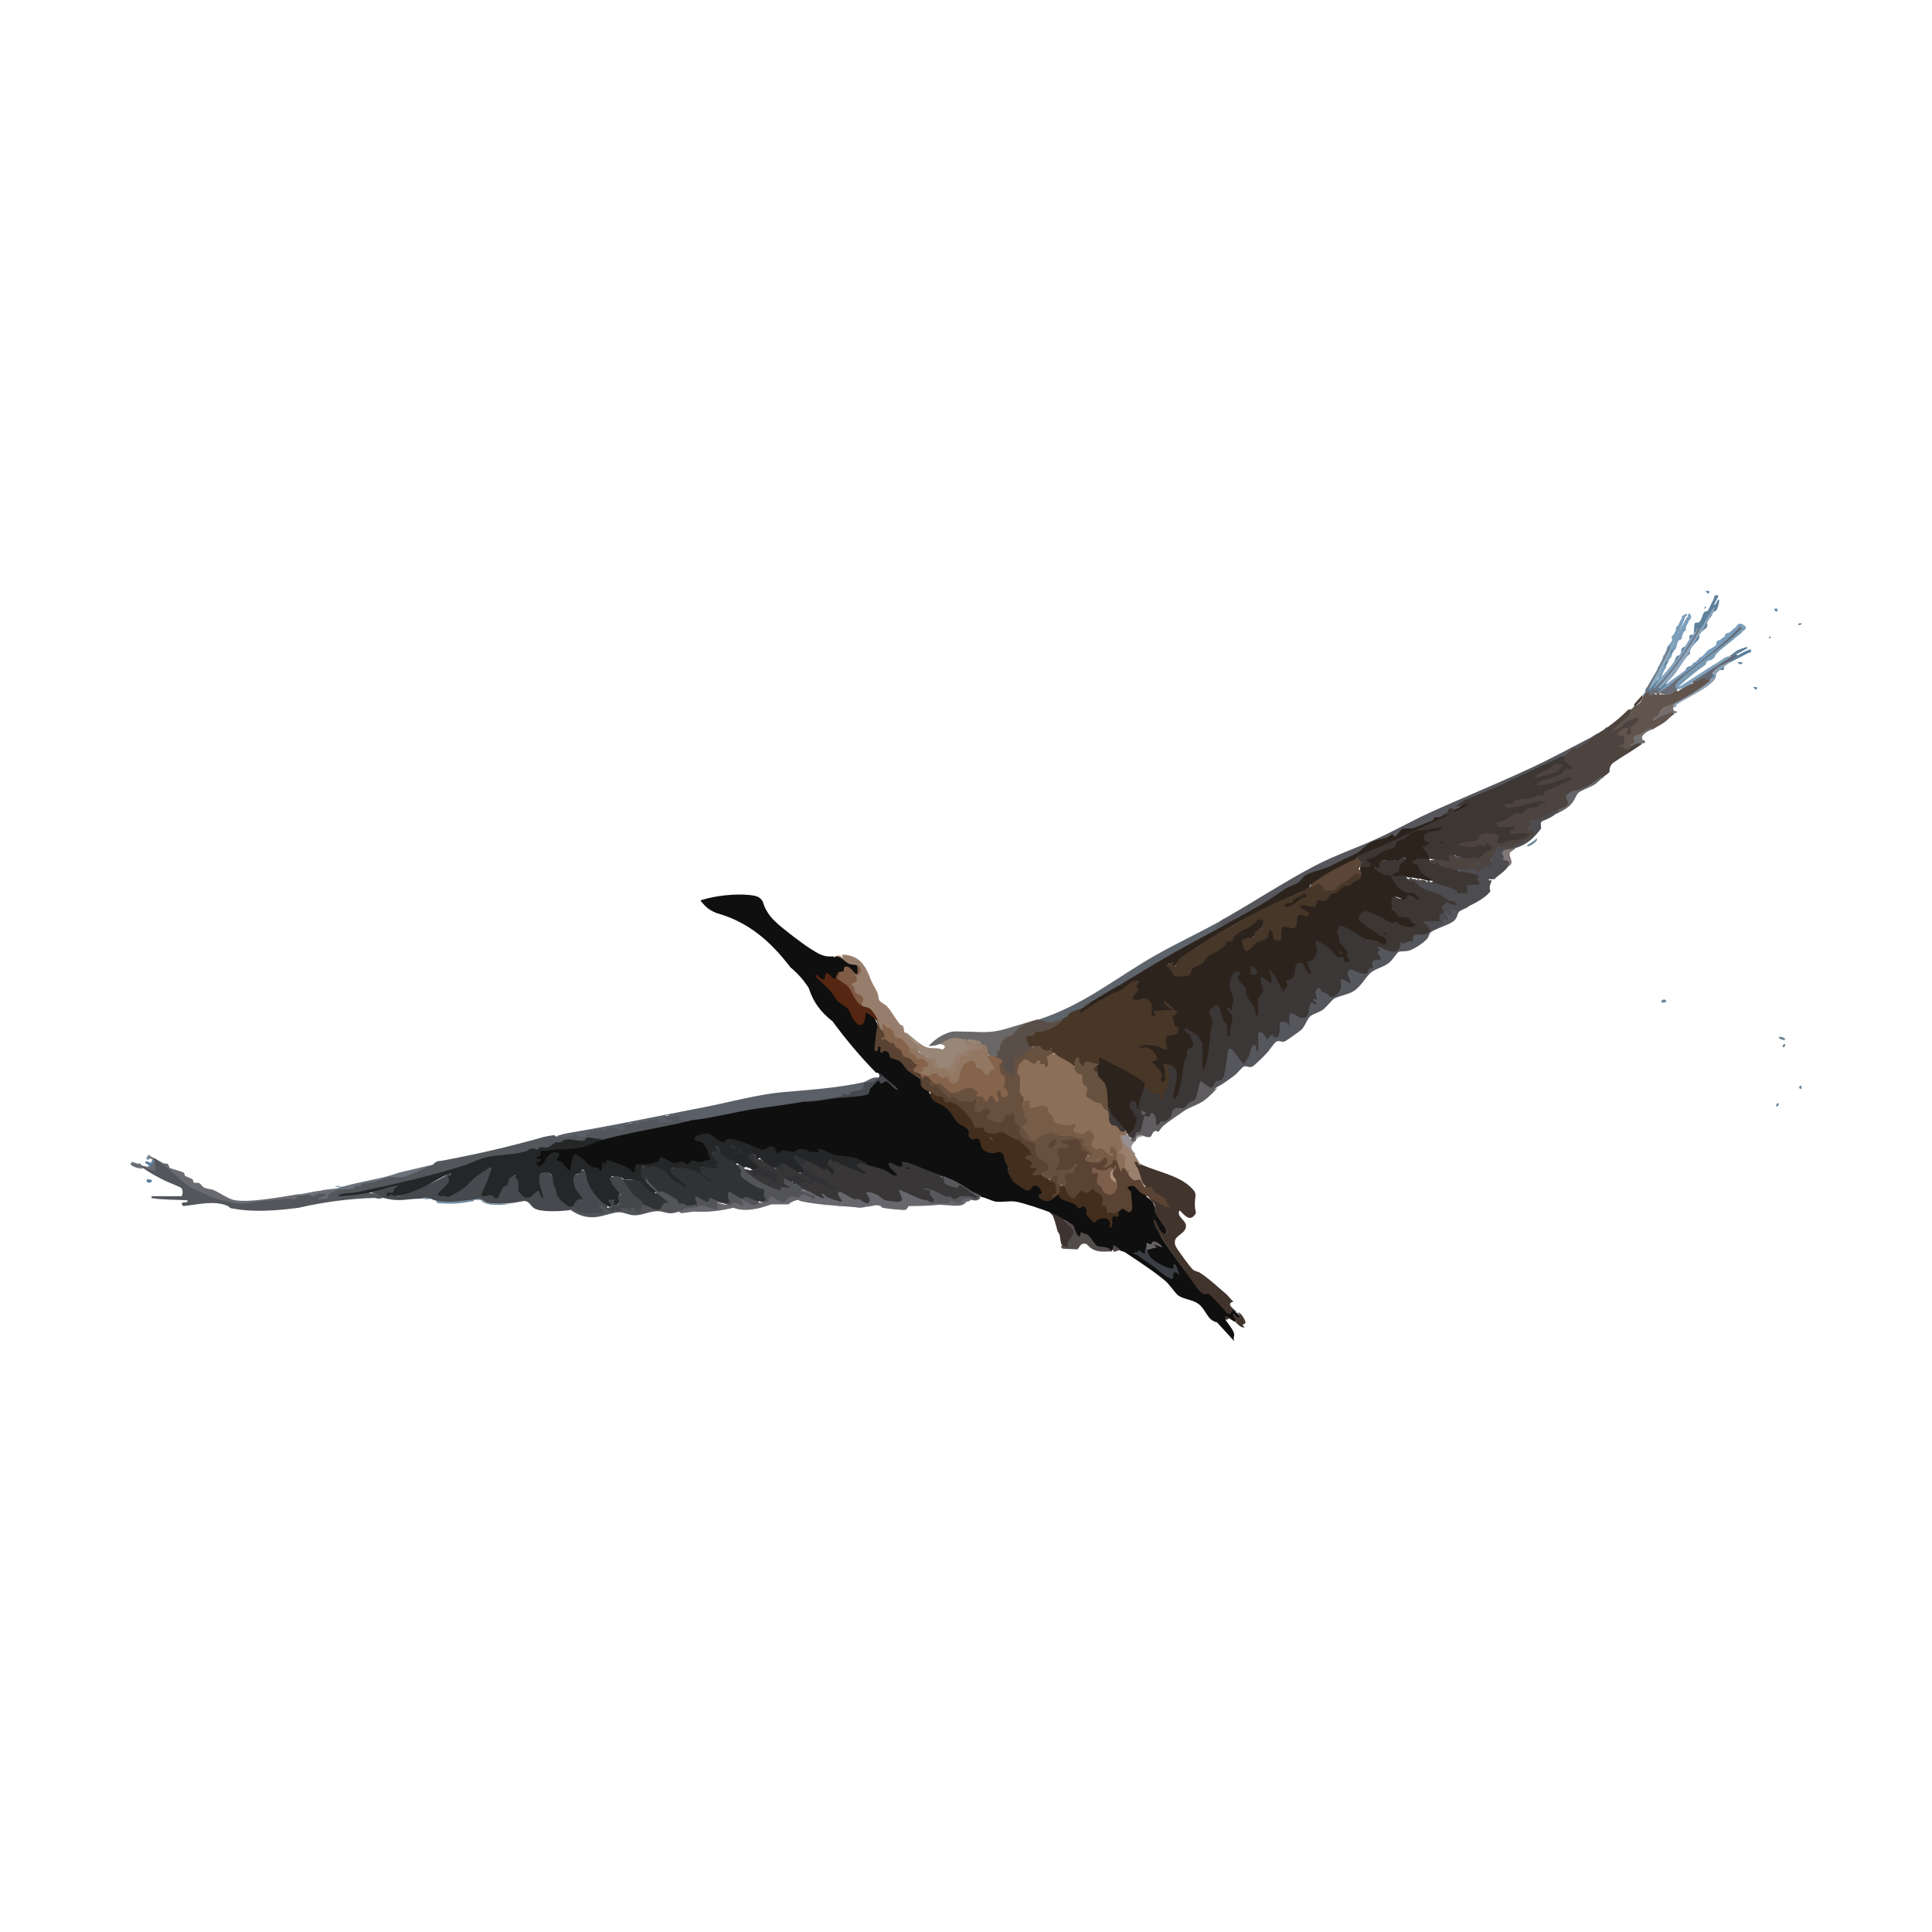 <?xml version="1.0" encoding="UTF-8"?>
<svg id="Layer_2" xmlns="http://www.w3.org/2000/svg" version="1.1" viewBox="0 0 566.9 566.9">
  <!-- Generator: Adobe Illustrator 29.3.1, SVG Export Plug-In . SVG Version: 2.1.0 Build 151)  -->
  <defs>
    <style>
      .st0 {
        fill: #444649;
      }

      .st1 {
        fill: #3d3734;
      }

      .st2 {
        fill: #68676d;
      }

      .st3 {
        fill: #716f70;
      }

      .st4 {
        fill: #68503f;
      }

      .st5 {
        fill: #927863;
      }

      .st6 {
        fill: #7f7676;
      }

      .st7 {
        fill: #2d231d;
      }

      .st8 {
        fill: #473729;
      }

      .st9 {
        fill: #3b3f45;
      }

      .st10 {
        fill: #5b5f68;
      }

      .st11 {
        fill: #7d93a4;
      }

      .st12 {
        fill: #5a4f48;
      }

      .st13 {
        fill: #56585c;
      }

      .st14 {
        fill: #525458;
      }

      .st15 {
        fill: #5d809b;
      }

      .st16 {
        fill: #552611;
      }

      .st17 {
        fill: #686367;
      }

      .st18 {
        fill: #6a6d75;
      }

      .st19 {
        fill: #6a6b71;
      }

      .st20 {
        fill: #4d4c50;
      }

      .st21 {
        fill: #69707b;
      }

      .st22 {
        fill: #8ba5bc;
      }

      .st23 {
        fill: #5b4637;
      }

      .st24 {
        fill: #646e78;
      }

      .st25 {
        fill: #775d47;
      }

      .st26 {
        fill: #383637;
      }

      .st27 {
        fill: #67513f;
      }

      .st28 {
        fill: #7a9dbb;
      }

      .st29 {
        fill: #5e646c;
      }

      .st30 {
        fill: #86634b;
      }

      .st31 {
        fill: #646772;
      }

      .st32 {
        fill: #56575c;
      }

      .st33 {
        fill: #56575d;
      }

      .st34 {
        fill: #242628;
      }

      .st35 {
        fill: #303235;
      }

      .st36 {
        fill: #8b9eb0;
      }

      .st37 {
        fill: #7fa0bb;
      }

      .st38 {
        fill: #6c727c;
      }

      .st39 {
        fill: #ac927a;
      }

      .st40 {
        fill: #8b6f59;
      }

      .st41 {
        fill: #3b3737;
      }

      .st42 {
        fill: #728da2;
      }

      .st43 {
        fill: #5a4332;
      }

      .st44 {
        fill: #83a2be;
      }

      .st45 {
        fill: #9a806d;
      }

      .st46 {
        fill: #969094;
      }

      .st47 {
        fill: #483727;
      }

      .st48 {
        fill: #3f332f;
      }

      .st49 {
        fill: #432e1e;
      }

      .st50 {
        fill: #8ba9be;
      }

      .st51 {
        fill: #756e6c;
      }

      .st52 {
        fill: #696767;
      }

      .st53 {
        fill: #4d433f;
      }

      .st54 {
        fill: #698599;
      }

      .st55 {
        fill: #84a3bb;
      }

      .st56 {
        fill: #53575c;
      }

      .st57 {
        fill: #41342c;
      }

      .st58 {
        fill: #988677;
      }

      .st59 {
        fill: #61544c;
      }

      .st60 {
        fill: #524c4b;
      }

      .st61 {
        fill: #46494d;
      }

      .st62 {
        fill: #0e0f0e;
      }

      .st63 {
        fill: #799bb4;
      }

      .st64 {
        fill: #5f5d60;
      }

      .st65 {
        fill: #646568;
      }

      .st66 {
        fill: #977e6c;
      }

      .st67 {
        fill: #7d5f4c;
      }

      .st68 {
        fill: #805b46;
      }
    </style>
  </defs>
  <g id="Layer_1-2">
    <g id="lepelaar-vliegen-II.psd">
      <g>
        <path class="st54" d="M528.6,318.6v.9c-.9.2-.9-1.1,0-.9Z"/>
        <path class="st15" d="M528.6,182.9v.3l-.9.3c0-.8.2-.6.9-.6h0Z"/>
        <path class="st2" d="M236.2,349.2c.2-.3.5-.5.8-.4l3.7,1.9c.5-1.2,1.3-1.2,2.5.2l3,1c-.9-1.1-1-2.8.7-2.7l3.8,2.1h1.5c2.7,1.8,3.3,1.6,1.7-.8.2-2.9,5.1.3,6.3,1.2.4.1,4.2.7,4.2.2-1-2.1-1.5-4.1,1.7-2.6,1.5.5,3.9,1.5,4.8,2.7l1.1.3c.1-.2.2-.2.3,0,.7.7,1.3.8,1.9,0h3.6c.8-.6,1.9-.6,3.2.2,1-.9,3.3-2.2,3.8-.4-.2.3-.6.5-1.2.5-.8,1.2-2.1,1.2-3.4,1.2l-4.4-.3c-3.1.3-6.1.4-9.2.4-.1.4-.6.9-.9,1.1-.4.2-5.9-.4-6.8-.6,0,0-.2-.1-.2-.3-1.4-1-3,0-4.6,0-1,.3-2.1.4-3.3.1-1.8-.1-3.6-.3-5.4-.4-3.8-.3-7.1-.6-10.6-1.4-.2,0-.3-.1-.4-.3-.9,0-1.8.4-2.6.9-.2.3-.5.5-.9.4h-4.6c-3.5,1.3-7.7,2.3-11.1,1-3.9.9-7.6,1.4-11.6,1.1l-3.7.5-.6-.4c-.2-1.3,1.8-1.3,2.8-1.3s2.3-.3,3.3-.9c1.4.3,2.8.7,4.1,1.1-.4-1.9,0-2.1,1.8-1.4,1.7.6,2.3.5,3.6-.5l1.8.5c-.5-.9,0-1.2,1.3-1.1,1.5,1.1,2.8,1.4,4.1.8.1-.5.4-.6.6,0,.9.3,1.6.1,2.1-.5,0-2,1.6-2.1,4.7-.1,1.5-1.7,2.4-1.7,4.5-1.4l.6-.5c-.5-1.8.2-1.7,1.5-.9h0s0,0,0,0v-.2Z"/>
        <path class="st46" d="M331.5,334c.5.3,1,.6,1.4.9-.3.6-.3.5-.6.9-.8,1.2,0,1.7.9,2.9l-.3.3c-2-.6-4.1-3.6-4-5.7,0-.8,1.2-.8,1.7-.3.8-.3,1.2.4.9,1.1h0Z"/>
        <path class="st42" d="M247.3,354h-1.4c.4-.8,1.2,0,1.4,0Z"/>
        <path class="st42" d="M242.5,354c-.6,0-1.1-.3-1.1-.3l1.1.3Z"/>
        <path class="st42" d="M250.8,354.6c-.5,0-.8-.3-.9-.3l.9.3Z"/>
        <path class="st28" d="M510.9,183.2c1.2-.3.6,1.1-.3.9v.5c-5.7,5.3-11.9,10.1-18,14.8-.1,0-.3,0-.5,0-.8,1.6-3.2,3.9-5.1,3.7-1.3,0-.3-1,.6-.9,0-.6.8-1.4,1.4-1.4,1.7-1.5,3.9-2.8,5.7-4.3.2-.6.9-.9,1.4-1.1.1,0,.4-.4.6-.6l.9-.6c.2-.2.4-.4.6-.6.3-.4.6-.8,1.1-.9.5-.4,1-.9,1.4-1.4.3-.4.7-.7,1.1-.9.2,0,.4-.2.6-.3l.9-.6c.1,0,.2-.2.3-.3,0-.9.2-1.3,1.1-1.4.4-.4,1-.8,1.4-1.1,0-.6.5-1,1.4-1.1.7-.6,1.2-1.2,2-1.7,0-.4.5-.7.9-.9h.6v.2Z"/>
        <path class="st28" d="M496,180.5c0-1-1-.3-.6.4l-.4.2c-3.2,5.6-5.9,11.6-8.4,17.5v.5c-1.1,1-2.5,3.4-2,4.9.2,1.1.9,0,.6-.6.5,0,.9-.9.9-1.4.8-1.7,1.5-3.8,2.3-5.5.4-.3.5-.9.6-1.4,0,0,.2-.4.4-.6l.3-.8c.1-.2.2-.4.4-.6.3-.3.5-.6.5-1.1.2-.5.5-1,.9-1.4.3-.3.4-.7.5-1.1,0-.2,0-.4.1-.5l.3-.8s.1-.2.2-.3c.7-.2,1-.4.9-1.2.2-.4.4-.9.6-1.4.5,0,.7-.6.6-1.4.3-.6.7-1.2,1-2,.3,0,.5-.5.5-.9s0-.3-.1-.5h0Z"/>
        <path class="st28" d="M494.4,180.3c.8-.7.9.5,0,.7v.4c-2.4,6-5.5,11.9-8.7,17.7,0,0-.2.2-.4.3,0,1.5-1.2,4.1-2.7,4.7-1,.5-.6-.6.1-.8-.2-.4.2-1.3.6-1.6.8-1.7,2.1-3.6,3-5.3,0-.5.4-1,.7-1.4,0,0,.1-.4.2-.6l.5-.8c0-.2.1-.4.2-.6,0-.4.2-.8.6-1.1.2-.5.5-1.1.6-1.6,0-.4.3-.8.6-1.1.1,0,.2-.3.4-.4l.5-.8s0-.2.1-.3c-.3-.7-.3-1,.4-1.5.2-.5.5-.9.7-1.4-.2-.4,0-.9.7-1.4.3-.7.5-1.3,1-2-.1-.3.1-.7.4-.9.1,0,.3,0,.5-.2h0Z"/>
        <path class="st15" d="M496.9,186.1c.3-.7.1-2.8.4-3.2.2-.4.9,0,1.2-.3.8-.5,1.1-2.5,1.5-2.9.3-.4,1-.3,1.1-.5.1,0,1.2-2.5,1.6-3.1.4-.7,0-1.9,1.6-1.3l-1.4,2.7c.7,0,1-1.3,1.1-1.4,1.1-1-.1,2.7-.3,2.9-.2.3-.9.5-1.2.8-.5-.2,0-1,.3-1.4s-3.1,5.5-3.6,6.3h-.4c-.1.2-.3.2-.6,0-.4.4-.8.9-1.4,1.4h0Z"/>
        <path class="st63" d="M510.6,186c.2,0,.8-.8.9-.9,1.8-.8-.1-2.5-.3-.9h-.5c-5.7,5.3-11.7,10.3-18,15l-.2.6c-1.7,0-2.1,3,0,2.3.5.3.7,0,.3-.3.3-.4.2-.5-.3-.3,2.4-2.2,5-4.4,7.9-6.4l.4-1c.1,0,.4-.2.6-.3,1,0,1.8-.8,2-1.7.1,0,.2-.2.3-.3l.9-.9c1.6-1.3,3.3-2.6,4.9-4l1.4-1.1h0l-.3.2Z"/>
        <path class="st15" d="M491.8,188c-.6.4-1.1,1.1-1.4,2h-.4c.4-.8,1-1.6,1.3-2.5l.4.6h.1Z"/>
        <path class="st36" d="M507.5,194c.4-.2.6-.2.3.3-.7.4-1.4.9-2,1.4,0,.5-.5.8-1.1.9-.3.3-1.1.9-1.1,1.1l-.3,1.4c-1.3,2.5-8.9,5.9-11.4,7.7,0,.6-.3.9-.9.6-.6-.4-.6-.8,0-1.1,1.4-1.4,3.2-2.6,5.2-3.5,1.7-1.4,3.5-2.4,5.4-3.1-.1-.8,0-1.2.9-.9.3-.5.3-.8.3-1.4-.2-.2-.4-.4-.3-.5.3-.5,4.6-3.2,4.9-3.1.1,0,.2,0,.3.2h-.2Z"/>
        <path class="st22" d="M502.7,179.8c0,0-.2.4-.3.6l-.6.9c-.3.5-.6.9-.9,1.4-.2,1.1-.8,2-1.7,2.8-.1.3-.4.5-.6.9-.3.9-.8,1.8-1.4,2.6-1,1.2-1,1-1.4,2.6-.1.3-.3.6-.6.9-1.2,1.2-2,2.9-3.1,4.3l-.6.9c-.7.8-1.8,2-2.6,2.9-.3.7-1.1,1.4-1.7,1.7,0,.2-.1.2-.3,0-.4.2-.5,0-.3-.3v-.7c4.7-4.8,8.4-10.4,11.8-16.1l.5-.4c1.1-1.8,2.5-4.4,3.6-6,.2-.2.4-.6.7-.6-.1.6-.4,1.2-.6,1.7h.1Z"/>
        <path class="st44" d="M498.4,184.6c-3.3,6.2-7.6,13.2-12.8,17.4,0,.2-.2.2-.3,0-.6-.4.6-1.7,1.1-2,1.6-2.1,3.4-3.6,4.9-6,.4-.7.9-1.2,1.4-1.7.2-.3.4-.6.6-.9.1-.7.5-1.4,1.1-1.7.5-.7,1-1.6,1.4-2.3,0-.5.4-1.1.9-1.1,0,0,.2-.2.3-.3.5-.4.6-1.1,1-1.5.3-.3.4,0,.4,0h0Z"/>
        <path class="st31" d="M509.5,192l.3.3c0,.8-1.6,1.5-2.3,1.7-1.4.9-4.2,1.8-4.9,3.4.1.6,0,1.1-.3,1.4-.3.3-.4.5-.9.9l-.5-.2c0,.4-.9.6-1.2,0-1.4,1.3-2.5,1.5-3.2.6,0,0-.1-.2-.1-.4,0-.7,10.1-6.3,11.5-7,.1-.5,1-1,1.4-.6h.2Z"/>
        <path class="st37" d="M508.1,192.6l-11.4,7.4c-.4,1.1-2.9,2.4-4,2-.1,0-.2-.2-.3-.3,2.9-1.7,5.8-3.7,8.6-5.5,1.2-.7,2.4-1.5,3.6-2.2.6-.4,1.1-.8,1.7-1.1l1.1-.3s.2-.2.3-.3c.4-.3.6-.2.3.3h0Z"/>
        <path class="st50" d="M491.8,188c-.5.5-.8,1.6-1.1,2.3,0,.6-.3,1.2-.6,1.7-.2.3-.5,0-.6.9,0,.3,0,.6-.3.9,0,0-.2.2-.3.3,0,.6-.3,1.2-.9,1.7-.6,1.2-1.4,3-2,4,0,.8-2,3.6-2.3,2.3,1.9-4,4-8,6.3-12,.4-.8,1-1.6,1.3-2.6l.4.6h.1Z"/>
        <path class="st15" d="M509.8,192.3c.7-.4,3-1.6,3.6-1.7.5,0,.5,0,.4.4,0,.7-.6.4-1.2.8-1.6.9-3.2,1.6-4.8,2.5l-.3-.3c.6-.4,1.5-1.3,2.3-1.7h0Z"/>
        <path class="st15" d="M507.8,192.3c.5-.3,1.3-1.1,2-1.5.2,0,3.9-1.7,2.8-.5,0,0-2.6,1.4-3.1,1.7-.4.2-1,.4-1.4.6l-.3-.3h0Z"/>
        <path class="st15" d="M486.4,200c-.4.5-.9,1.6-1.1,2,.7,1.3-1.8,1.3-2,.9-.1-.2.1-1.4.6-.9v.3c.8-.7,1.8-1.8,2.3-2.6l.3.3h0Z"/>
        <path class="st54" d="M447.9,248.2c1-.8,2.2-1.3,3.1-2.3,0,0,0,.5-.1.8-.3.4-2.4,2.2-3,1.4h0Z"/>
        <path class="st15" d="M500.9,182.6c.4,2-.7,1.7-1.7,2.9.6-.9,1.2-1.9,1.7-2.9Z"/>
        <path class="st15" d="M489,200.9c-.4.3-1,1-1.4,1.4-.3.2-.5,0-.3-.3.3-.8,1.2-1.2,1.7-1.7v.6h0Z"/>
        <path class="st15" d="M497.2,188.9c.2-1,.9-1.7,1.4-2.6.3,1.5-.8,1.8-1.4,2.6Z"/>
        <path class="st15" d="M510.6,186c-.3.3-.9.7-1.4,1.1l1.4-1.1Z"/>
        <path class="st54" d="M522.1,304.7c-.8-.9,1.7-.3,1.7.1,0,.8-1.6,0-1.7-.1Z"/>
        <path class="st54" d="M487.5,294.1c-.2-1,1.4-1,1.4-.4s-1,.5-1.4.4Z"/>
        <path class="st15" d="M492.7,192.3c-.4.6-.6,1.4-1.4,1.7.4-.6.4-1.7,1.4-1.7Z"/>
        <path class="st15" d="M494.4,189.8c-.4.6-.8,1.1-1.1,1.7-.1-.9.2-1.6,1.1-1.7Z"/>
        <path class="st15" d="M515.5,201.4c0,.6.2,1-.4.9l-.7-.7h1.1c0,0,0-.2,0-.2Z"/>
        <path class="st15" d="M496.1,195.5c-.5.5-.9.7-1.4,1.1,0-.8.7-1,1.4-1.1Z"/>
        <path class="st15" d="M511.2,194.3c.2.9-.9.7-1.4,0h1.4Z"/>
        <path class="st15" d="M501.5,173.2c0,.6.2,1-.4.9l-.7-.7h1.1v-.2Z"/>
        <path class="st15" d="M496.7,186.3c.1.7-.7.9-.9,1.1-.2-1.7.4-.9.9-1.1Z"/>
        <path class="st15" d="M490.1,192c-.1-.7.3-1.2.6-1.7.2,1.1,0,1.1-.6,1.7Z"/>
        <path class="st15" d="M505.8,195.7c.2,1.1-.1.9-1.1.9.5-.5.7-.5,1.1-.9Z"/>
        <path class="st15" d="M521.5,178.6v.8c-.7.2-.6-.3-.9-.8h.9Z"/>
        <path class="st54" d="M523.8,306.4c.2.2-.2.9-.4.9-.8,0,0-1.3.4-.9Z"/>
        <path class="st54" d="M521.2,324.6c-.2-.2.2-.9.4-.9.8,0,0,1.3-.4.9Z"/>
        <path class="st15" d="M503.2,199.2l.3-1.4c-.1.5.1.7-.3,1.4Z"/>
        <path class="st15" d="M503.5,192l.9-.9s-.4.5-.9.9Z"/>
        <path class="st15" d="M489.2,193.7l.3-.9c0,.4.5,0-.3.9Z"/>
        <path class="st15" d="M495.2,192.3c0-.4.2-.7.6-.9,0,0,.2,0,.1.3s-.5.4-.7.6h0Z"/>
        <path class="st15" d="M501.8,181.2c0-.4.2-.7.6-.9-.2.5-.4.6-.6.9Z"/>
        <path class="st15" d="M491.5,197.5l.6-.9c-.1.2-.2.5-.6.9Z"/>
        <path class="st15" d="M488.1,195.7c.3-.5.4-1.1.9-1.7.5.6-.4,1.4-.9,1.7Z"/>
        <path class="st15" d="M497.5,194.3c-.1.4-.4.6-.9.6.4-.4.8-.5.9-.6Z"/>
        <path class="st15" d="M507.5,192.6l-1.1.3c.6-.4,1-.2,1.1-.3Z"/>
        <path class="st15" d="M503.2,189.8l-.9.6s.8-.5.9-.6Z"/>
        <path class="st15" d="M519.5,187.2s-.6,0-.6,0c.5-.8.9-.2.6,0Z"/>
        <path class="st15" d="M500.7,178.1l-.6.6c0-.6,0-.7.6-.6Z"/>
        <path class="st56" d="M162.9,333.5c2.1-.2,4.3-.5,6.4-1,.9,1.4,1.9.7,2.7-.4,1.7-.6,3.5-.9,5.4-.8,1.4-1,3.5-.8,5.1-.2l.3-.8c1.4-.6,2.6-.9,4.2-.9,2.1-.8,4.4-1.1,6.5-1.4.4,1.6,1.4,1.1,1.4-.4.5-.2,4.2-.8,4.5-.7.9,1.2,2.2,1.8,3.9,1.8v.7c-7.9,1.8-16.2,3.6-24.3,5.3-.7.1-1.5,0-2.2,0-1.3.3-2.5.3-3.8.3-.6,1-1.4,1-2.5.9-2.1-.6-3.9-.5-5.5.4h-1.1c-1.5,1.1-3.2,1.3-5,1.2,0,.8-.9,1-2.3.6-1,.6-2.1,1.1-3.3,1.2l-9.7,1.2c-11.7,4.5-24.2,7.3-36.6,9.8,0,0,1.7-.5,2.2,0,1.2-.2,3.6-.6,3.1,1.1-.6.4-1.3.4-2.3.1-7.5.2-15,1.2-22.4,2.9-6.2.8-13.1,1.4-19.4.2-.5,0-.9-.3-1.3-.7-3.9-1.8-9.1-.4-13.2,0l-.4-.7c.4-.9,1.9.1,1.7-1-3.3-.2-6.9-.1-10.1-.6-.5,0-.5.1-.4-.6h8.7c.4,0,.6-1.9,0-2.4-.4-.4-4.2-1.8-5.1-2.3-2-1-4.2-2.2-6-3.5-1.2-.2-2.2-1.3-.6-.9.2.2.6.2.9.3.9.2,1.9.4,2.8.6v-2.3c-.3,0-.4,0-.3-.3-.3,0-.5-.4-.4-.5.8-.6,8.7,5.7,9.7,6.9,4.7,3.3,10.6,5.5,16.3,6.2,5.3-.5,10.6-1,15.8-1.4.5-.8,1.4-.8,2.2-.6.5-.4,2.1-.8,2.6-.3l.8.2c1.5-.9,2.9-1.1,4.2-.6.7-.4,1.5-.7,2.4-1,1.5-.5,3.1-.8,4.9-.8.4-.6,1.8-1,2.6-1.2,4.1-1,8.4-2,12.6-2.4l8.5-3c.5-.7,1.3-1.1,2.5-1.1,10.2-1.9,20.2-4.2,30-7,.9-.2,1.9-.4,2.8-.5.3,0,.5,0,.6.4h-.2Z"/>
        <path class="st19" d="M45.1,340.6c.6.7.7,2.4.3,2.9-.3.3-2.7-.9-3.1-1.1h1.1c.6-.6,1.1-1.2,1.7-1.7h0Z"/>
        <path class="st15" d="M45.1,340.6c.3.4-1.1,1.9-1.2,2-.3.2-.4-.2-.5-.2.9-.6-.8-.8-.8-1.3,0-.8,1.5.1,1.6.1.3,0,.3-.7.4-.8,0-.3.2-.2.3,0,0,.1.2.2.3.3h0Z"/>
        <path class="st19" d="M39.4,341.2c.5,0,.7.2,1.1.3.4,0,.6,0,.9.3v.3h-.6c.3.5.8.6,1.1.9-1.1-.2-2.5-.4-3.3-1.1-.2-.2-.6-.5,0-.6.2-.2.6-.2.9,0h0Z"/>
        <path class="st15" d="M44.5,346.3c.5.5-1.1,1.2-1.4.4-.5-1.1,1.2-.6,1.4-.4Z"/>
        <path class="st19" d="M43.9,339.2c1.3.6,2.7,1.5,4,2.1.5.2,1.1,0,1.4.3s.2.9.6,1.1c.4.3,3.2.9,4,1.4.3.2.2.7.4.9s1.8.7,2.2,1.1c.3.3.2.9.3.9.2.1,1,0,1.5.1s1,1.1,1.7,1.4c.9.4,1.8.4,2.5.6,1.8.8,3.7,2.2,5.7,2.9,4.1,1.2,14.8-.9,19.4-1.6.5,0,.8,0,.9.3-.4,0-1.1,0-1.1.1-.4.2-.4.9-.8,1-.8.2-1.7-.2-2.4-.1-4.3.4-8.6.9-12.8,1.4-1.8.2-2.3,0-3.9-.4-2.3-.6-4.4-.9-6.4-1.9-1.6-.9-4.4-1.8-5.8-2.8-2.7-1.9-5-4.6-8.1-6.7-.5-.3-1.7-1.5-2.2-1.5s0,.2-.2.3h-.3c-.2,0-.5-.3-.6-.3-.6.2-.8-.2-.3-.6-.2-.3,0-.4.3-.3h0v.3Z"/>
        <path class="st11" d="M43.4,339.5c0-.2.2-.2.3,0l.3.6c-.3,0-1,.8-1.1-.6h.6,0Z"/>
        <path class="st15" d="M43.9,339.2l-.3.3h-.3s0-.4.3-.6c0,0,.2.2.3.3h0Z"/>
        <path class="st15" d="M39.4,341.2h-.9c0-.4.8-.4.9,0Z"/>
        <path class="st15" d="M41.4,341.7l-.9-.3c.3,0,.8-.2.9.3Z"/>
        <path class="st26" d="M236.8,340.9c0-.6.4-.6.8-.4l4.3,2.3.6-.4c-1-1.6,1.1-3.7,2.2-1.9.9-.1,1.7.2,2.4.9l4.3,1.6c-1.5-2.6,1.3-2.6,2.9-1.3l.5-.5c2.5.4,4.8,1.3,6.9,2.5-1.2-1.1-2.3-3.4.1-3.1l2.3,1c.2-1.1.2-1.2,1.4-1.3.8-.1,9.7,3.4,11,4l.6.8c.2.7-.2.9-.5.2-1.3,0-1.1,0,.6.2-.2,1.7,3.1,2.7,4,1.7,1.9,1.2,3.9,2.4,5.8,3.6.4,1.6-2,.9-2.8.4-1.3,0-2.7,0-3.7.9-2.5-.5-5-1.3-7.5-2.4v.4c1.9,1.4,1.5,3.8-.9,2.2h-.3l-1.1-.3c-2.3-.7-4.6-2.2-7-2.9l1,2.7c0,.6-.7.8-1.1.9-.2,0-3.5-.4-3.8-.5-.8-.2-1.6-1.2-2.2-1.5s-3.2-1.4-3.4-.6c0,.3,1.9,2,.4,3-.6.1-2.2-1.2-2.9-1.3-.4,0-.7.2-1.2,0-.7-.2-3.7-2.2-4.1-2.1-1.3.3.4,2.2.7,2.7,0,.6-4-.9-4.4-1.1-.6-.3-1.1-1.4-1.6-.9l.9,1.3c-2.2-.3-3.8-2.1-6-2.6-1.4-.3-2-.8-1.7-1.4-.1,0-.2-.1-.3-.3-.9-1.4,2.7-1,3.4-.5.7-1.4,1.7-1.1,3-.5l-3.8-2.6c-1.9-.7-2.6-3.3,0-3.1h0l.2.2Z"/>
        <path class="st35" d="M189.4,346.9c-2,.7-2.4-3.8-1.1-4.5.6-.4,4.3-.1,5.1.1,1.1.3,2.1,1,2.9,1.9,0-.5,0-1,.5-1.3,1.6-1.3,6.5.1,8.2.9.1-1.4,1.2-1.8,2.4-1.6,1.7.7,2.6.4,2.8-.8-1.1-1-2.6-2.9-.6-3.7.4-2.9,2.7-1.4,2.6.9l3.9,2.2v.7c1.4.8,1.9,1.7,1.6,2.8.2.8,4,2.9,4.9,3.4,1.5.3,2.4.7,1.9,2.4.9,1.8.4,2.7-1.7,2.2h-.6c-.1.3-.3.4-.6.4l-2.9-1.3c-.4.4-.9.4-1.5.1l-.3.3-3-1.7c.7,2.3.3,3.3-1.1,2.8-1.5-.3-2.8-.6-4.1-1.1-.9,1.2-2.3,1.1-4.1-.4.9,1.6.1,2.4-2.4,2.3h-1.1c-.6-.5-1.4-.7-2.2-.6-1-2-3.8-3.2-5.8-3.6-1.1-.9-2.2-2-3.2-3.1h-.4c0,.1,0,0,0,0v.3Z"/>
        <path class="st14" d="M189.4,346.9l.3-1.7c0,.4.2,1,.5,1.4.2.3,2.8,2.9,3,3,.5.2.9-.1,1.2,0s3.8,2,4.2,2.4.3,1,.6,1.1.8-.1,1.2,0,.7.6,1.3.7c.9.1,2-.5,3-.3-2.5-5.3,2.1-.1,3.2-1,.3-.2.2-1,.3-1,.2-.2,2.8,1.2,3.4,1.3,4.6,1.1,1.1-.9,2.2-3.1.7,0,3,1.8,3.8,2,.6.1.9-.5,1.4-.5s2.9,1.3,3.6,1.4c-.5,2.6-4.9-.8-5.1-.6l.7,1.7c-.6,0-2.4-.8-2.9-.8s-.5.7-1.1.7-3.7-1-3.9-.8l.3,2c-.5.4-3.8-1.1-4.8-1.1s-.7.4-1.1.5c-1.6.2-3.6.2-5,1.2-1,.2-1.7.6-3,.6s-2.4-.7-4-.6c-2,0-4.3,1.2-6.3,1.2s-3.2-.9-4.8-.9-4.6,1.2-6.6,1.4c-2.9.3-5.1-.4-7.5-2,.3-.4,1.7-1.3,2.2-.7.8,1.1,5.6,1.3,6.9.9-1-.7-1.7-1.7-.4-2.4,1.4,1.4,3,2.3,4.6,2.5.3-.8.8-.7,1.1,0,.2-.7.6-1,1.1-.9.3-.7.5-.7.9,0,.6.1,1.1.1,1.7,0,.5-.6.7-.5.6.3h.7c.5,1,1.3-.8,1.4-1.4h.4l.6-.4,2.9,1.2c.9.9,2.7-1.7,2.6-1.8-1.2-.7-1.9-1.5-2.1-2.4-1.2-.3-3.4-1.9-3.1-3.1h-.2Z"/>
        <path class="st14" d="M218.2,342.9l1.5.7c.4,1.3,8.3,5.2,8.8,4.9s1.4-1.1.9-1.6c0-.5.2-.8.8-.8.5-.8,2.1,0,2.3.9.4-.2.8.1.9.6.4-.7,1.1-.5,1.1.3.1,0,1.4,1.2,1.7,1.4-.5-.1-1.3-.7-1.1.3.5-.1,3.9,1.3,4,1.4.2.2-.3.9-.4.9s-1.8-1.6-3.1-1.4c-.6,0-.8.8-1.4.9-.8.1-1.4-.5-2.4-.2s-1,1.6-2.2,1.5c-.8,0-3-1.7-3.3-1.6-.8.1-.7,1.5-.8,1.6,0,0-1.6.3-1.8.3-.4,0-.6-.3-.7-.3,2.8.1,1.3-.9,1.1-2.2,0-.4.3-1.1.1-1.3-.2-.4-1.4-.5-1.8-.7-1-.5-4.7-2.7-5-3.5-.3-.6.2-1,.1-1.5l-1.1-1.6c.5-.7,2.5.3,2,1.1h-.2Z"/>
        <path class="st13" d="M277.3,345.2l.8-.3c3.4,1.6,6.8,3.4,10.1,5.3v.7c-.9-.2-.4.6-.8.9-1,.8-1.7.3-2.4.3-1.6-1.5-3.1,1-3.6,1.1-.2,0-1.8-.9-2.5-.8-.2,0-.1.5-.4.6-.9.2-2.9,0-3.9,0s-1.8.9-2.1-.6c.5.1.9.3,1.4.3.5-.9-1.1-2-1.1-2.2,0-.4.1-1,0-1.2s-1.6,0-1.7-.6c2.4,0,4.5,1.6,6.6,2.4.4.1.8-.1,1.1,0,.4.1.6.8,1.2.8s1.2-.8,2-.9h2.5c.4,0,2.5,1.2,2.4.4,0-.3-4.5-3.1-5-3.8-.6-.2-.5.8-.9.9-.8.1-3.8-.8-4-1.6-.3-.9.5-1.4-1.2-1.2l1.4-.3h0v-.2Z"/>
        <path class="st13" d="M272.2,352.3l-1.1-.3c.2,0,.9.2,1.1.3Z"/>
        <path class="st32" d="M431.3,265.6c-.6,1-2.8,1.3-3.3,2.1s-.3,1.6-1.5,2.6c-1.7,1.3-5.4,2.2-6.7,3.3-.5.4-.5,1.2-.9,1.7-.9,1.2-3.8,3.1-5.3,3.6-.8.3-2.8.2-3.2.4-.7.5-1.8,2.4-2.8,3.2-1.7,1.4-4.2,1.7-5.7,3.2s-2.7,4-5,5.3c-1.4.8-4.1,1.3-5.4,2-.6.3-2.4,2.7-3.5,3.4-.9.6-2.6,1.1-3.4,1.7-1,.7-1.6,3-2.8,4.1-.4.4-4.5,3.3-4.9,3.4-.9.3-1.5-.4-2.3,0s-2.3,2.9-2.9,3.4c-.7.8-3.6,3.7-4.3,4-.9.4-1.6-.4-2.5,0-.5.2-1.9,2-2.6,2.5-1.4,1.1-3.8,2.8-5.4,3.6-1.1,1.1-1.7,1.2-1.7.3-.1-1.3,1.2-2.8,2.6-2.7.6-.7.9-1.5.9-2.6l.9-5.7c.6-2.1,2.2-.9,3.1.4l2,2.7,1.1-1.7c0-2.7,2.5-5.6,3.1-1.7l.2.4c-.5-.5-.9-4.7-.4-5.2s.2-.1.4-.2c.5-1.5,2.2,0,2.7,1,.7-1,1.6-1.1,2.7-.1l.3-1c-.3-3.2.6-4.3,2.8-3.4-.1-1.2-.2-3.1,1.5-2.6,3.7,2.2,4,1.7,4.7-2.4.5-.8,1.1-1.5,1.8-2-.5-1.3,0-3.5,1.8-3,.3.7,3.1,2.4,3.4,2.3,2-.7,2.3-2.5,1.9-4.4.4-1.2,1.7-.6,2.6,0-.8-1.4-1.2-3.2.8-3.7,1.4.6,2.9,1.1,4.4,1.3.2-.9.7-1.4,1.5-1.7-.7-1.7.7-2.3,2.1-2.7-.4-.7-.9-1.3-.3-2-.6-1-.3-1.3.8-1l.3-.2c3.5,1.7,5.3,1.4,5.4-.8l.4-.7c.6.5,3.1-.4,3.2-.7.1-1.6,1.3-2.1,3.5-1.7.8-.4,1.4-.6,1.9-.4-.2-1.2.4-1.7,1.7-1.5l1.6-1.5c-.2-1,.3-1.4,1.3-1.2-.9-1-.7-3.3.7-2-.5-1.9,1.4-1.2,2.5-.5l3.4-1.6.5.5h0l.3.2Z"/>
        <path class="st20" d="M457.6,237.1c.5.5.1,1-1.1,1.7-.9.8-1.8,1.2-2.9,1.7-1.5.7-1.6.3-1.4,2.6-2,2.7-4.1,4.7-7.4,5.7-1.2.5-2.3,1-3.4,1.5.4.5.6,1.1.4,1.6,1.5.2,2.1,1.4.7,2.4-1.2,1.7-2.8,2.4-4,3.7h-1.7c0,.6.7.2.9.3.1,0-1.1,2.3-.3,3.1-1.1,1.7-4.1,3.4-6,4.3-1,0-3.3,1.6-3.9,1.7-.5,0-1.4-.9-2.1-.8-.3.8.7.6.8,1,0,0-.2.9-.3,1-.9.6-1.4-1.7-2-1.1-.2.2,1.4,1.8.9,2.6-2.3-.6-.9,0-1.4.7,0,.2-1.6,1.7-1.7,1.7-.6.3-1.4,0-1.7.2,0,0,0,.6-.3.8-.4-.3-.8-.7-1.1-1.3-1-.7-2.3-1.7-.6-2.4h3.9c-.2-1.1,0-2,1.2-2.2-1.1-1.6-.3-2.2,1.1-3.1l-1.9-1.3c-3.1-.7-5.7-2.1-7.8-4.1-1.1.2-2.4-.5-1.1-1.1.4-.6.8-.6,1.1,0l1.4.3c.1-.8.3-.7.6,0l2.3.6c.2-.8.6-.8.9,0,.4,0,.7,0,.8-.4,2.4.5,4.8,1.3,7,2.4.2.7,2.5,1.1,2.5.5-.6-1.8.5-2.5,3.3-2.3-.4-.6-.5-1.2-.2-1.7-1.4-.4-2.9-.8-4.4-1l-.2-.6c-2.3-1.6.8-1.7,2.3-1.1,1.2-.9,2.5-.7,3.2.6.6-1.1,1.7-1.7,3.5-1.7-.5-3.9,2.5-6.5,6.5-5.4l.3-.4c1.1-.4,8.4-3.2,4.1-3.6-1.1-.6-.7-1.6.3-2.1-.3-.8-.3-1.4.2-1.9,2.8-.6,5.4-1.6,7.9-3.2l.9.2h0Z"/>
        <path class="st64" d="M355.5,319.5c.8.3.8.1,1.7-.3-1.1,1.3-2.6,2.8-4,3.8-1.9,1.3-4,1.8-5.8,3-1.5,1.1-4.9,3.3-6.1,4.4-.5.4-1.2,1.6-1.4,1.7-.3.2-.5-.6-1.2-.1-1.2.8-.2,2.3-3,1.4-1-.6-1.8-.1-2.3.9,0,.2-.2.4-.3.6-1.4.3-1.1-.4-1.4-.9.7-.2,1.2-.8,1.4-1.8l1.1-.3,1-3.9c.3-.9.9-1.1,1.7-.7,1.6-2.4,3.2,0,3.1,2,.4-.8,1.1-.8,1.8-.5l1.4-1.1c.5-2.6,1.5-3.5,4.1-3,.9-1.1,1.9-1.9,3.1-2.2.6-1.5,1-3.1,1.3-4.7.6-2,3.6.5,3.9,1.6h-.1Z"/>
        <path class="st46" d="M335.5,333.5c-1-.2-1.6.2-2.3.9.2-.5-.2-1,.8-1.3,1.2-.4,1.3.4,1.4.4h.1Z"/>
        <path class="st62" d="M245.1,280.7c.5-.2.9-.2,1.4,0,1.1.3,2.1.9,3.1,1.6,1.3,0,2,.3,2,.9.9,1.1.8,2.8-.9,2.8-1.8-2.2-2.7-2.5-2.6-1.1-.4.7-1.5,1.1-2,.3l-.7,1.3c.1,2.3-1.8.8-2.7-.3,0,1-.5,1.6-1.3,1.8,1.9,1.6,3.4,3.5,4.7,5.5,1.4.9,2.6,1.9,3.5,3.2,1.1,2.9,3.2,5.9,3.5.7,1.2-1.8,3.6.9,4,2.4.6.8.6,2.1.3,3.1-.2,1.5-.4,3-.5,4.5v-.4c1.1-1.1,2.1,0,1.7,1.3,1.5-1,2.6.3,2.8,1.8,2.5.4,3.6,1.8,4.9,3.7,1.4,1,2.8,2,4.1,3,0,1.7.4,2.4,2.1,3.1l.2.8c.9,1.6,1.9,2.4,3.7,3.1,1.9,1.4,3.5,3.2,4.8,5.3,2.4.9,3.4,2.2,3.2,4l.3.4c2.4-.1,3.1.3,3.4,2.9.5.9,2.3,1.4,3.3,1.3,2.5-1.1,3.4.8,3.6,3l.9,1.4c-.5,3.1,2.6,5.8,5.4,6.6,1.6-2.8,4.3-1.1,4.5,1.6-2.4,1.4,1.7,1.9,2.8,1,1.3-1.3,2.2-1.3,2.7,0,2,.5,3.6,1.3,4.9,2.6,2-1.3,3,.5,2.7,2.4l1.7,1.7c1.3-1.3,3.2-1.5,4.7-.5.1-1.1,1-1.4,2-1-.2-.6-.2-.7.3-1.1,0-2.1,1.9-1.3,3-.4.7,0,.4-5.9-.9-6.4.8-2.9,3.4-.9,4.7.8,1.2.4,1.9,1,2,1.7,2.1,1.6,2.5,2.2,2.6,4.7l2.6,3.9c1.1,1.8,1.2,2.8-1.1,2.5-1-.2,10.2,14.9,12.1,16.8h1.4c2.2,1.7,4.3,3.7,6.2,5.8.3-1,1.1-1.1,2.2,0,.1,0,.2.2.3.3.4.2,1.1.9,1.1,1.2,0,.5-1.4,2-1.9,1.3-.4-.3-.9-.5-1.4-.9-.5-.1-.8,0-.9.6.7,1,2.2,2.8,2.5,4,.2.9-.4,1.3.1,2.3l-5.1-5.6c-3-.6-3.2-3.9-5.6-5.5-1.7-1.2-4.4-1.3-5.8-2.4-1-.8-2.3-2.9-3.6-4.1-3.1-2.7-8.6-6.3-12.1-8.6l-.9-.3c-.1,0-.4-.1-.6-.3h-1.1c-.3-.7-.7-.6-1.2.3h-.3c-1.6-.5-3.1-.9-4.7-1.2-1.1-1.7-2.4-2.9-3.9-3.6-1.1,1.7-2.2.9-3.2-2.5-.9-.6-1.5-1.1-1.8-1.8-1.4.4-3.2-1.1-4.3-2.3-1.9-.8-8-2.8-9.9-3.1-1.7-.3-4,.2-5.9,0-1.5-.3-2.9-1.2-4.4-1.4v-.3c-.4-.5-2.2-1-2.9-1.5-3.2-2.1-4.2-2.8-7.9-4.2-1.5-.6-2.8-1-4.3-1.6-2.2-.8-5.4-2.4-7.6-2.7-.8-.1-.3.9-.4,1.4-1.5.2-2.6-1.2-4-1.1,0,1.6,1.8,2.5,2.6,3.7-1.5.2-2.6-1.1-3.7-1.6-1.4-.5-3.9-1.2-5.4-1.6-3-1.4-6.2-2.2-9.6-2.4l-3.7-1.6c-.6,1.6-3.4.9-4.6.1l-1.1-.2c-2,.9-3.3,1-5.5.4-1,1.1-2.1.7-3.3-1.1-1.5.9-2.8,1.1-4,.6-2.9-1.5-5.9-2.4-9-2.8-.7,1.1-1.5,1.1-2.5.4-2.2-2.2-4.4-2.6-6.6-1.2,2.2.4,2.8,1.3,3.6,3.3.3.6,1,2.8.7,3.2-.4.5-4.6,1.3-5.4.4-1.1,1.3-1.9,1.5-3.2.3-2,.8-4,.4-6.1-1.2-.2,1.4-2,1.8-3.4,2h-3.5c0,1.7-.6,2.4-1.7,2.2-.4-1-6.7-3.6-7-3.3,0,.7-.5,1.1-1.2.9-.1,1.7-.6,3.2-2.2,1.4-1.7,0-3.2-.9-4.3-2.5-1.8-2.3-2.8-1.4-3,2.6-.3.7-.9.9-1.6.4l-1.7-2.2c-1.8-.4-2.2-1.2-1.1-2.7-1.1-1.1-3.4,2.3-3.8,3.2-1.3,2-4-.2-1.9-1.3-1.3-.5-1.1-1.6.2-1.8v-1c3.8-.8,7.7-1.3,11.7-1.6,2.2-.8,4.5-1.3,6.8-1.6,8.3-2.3,16.8-3.5,25.2-5.5.5-.1,1-.1,1.3-.5,1.8-.8,3.8-1.3,6-1.5,8-1.7,16.1-3,24.3-4.1h1.1c.4,0,.8.1,1.1.2l7.6-.9c3.7-.6,7.4-1.2,11.1-1.8.4-1.9,2.1-3.1,3.7-4,.9,1.4,2,.4.5-.5,0-.3,0-.7-.3-1.1l-.8-.2c-4.6-4.7-8.8-9.7-12.7-15-3.5-2.8-5.6-5.5-7-9.8-1.4-2.2-3.2-4.3-5.4-6.1-5.8-7.6-12.3-13.3-21.7-15.9-2.3-1-2.9-1.6-4.5-3.4-.2-.2,0-.4.4-.5,4-1.2,9.5-1.8,13.7-1.4,1.6.2,3.1.3,4,1.9,1.2,4.1,3.8,6.2,7.1,8.8,2.8,2.2,6,4.7,9.1,6.4,1.5.8,2.8,1.1,4.5.9l.2.3h0l.4-.2Z"/>
        <path class="st60" d="M312.7,358c.3.2,2.1,1.4,2.2,1.5.4.5.7,2.8,1.9,3.4l.4-1.4c.5.4,1.4.5,1.9.8,1,.6,2.1,3,2.9,3.3,1.2.5,3.2-.1,4.3,1.6-2.2,0-4.1.4-6.1-.9-1-.6-1.3-1.9-2.8-1.2-.6.3-.9,1.4-1.3,1.5-.2,0-4.1-.2-4.3-.2-.5-.2-.3-.6-.5-.8.8-.2,1.3-.8,1.4-1.5,2-1.7,1.5-3.5-1.2-5.4-.1-.9.3-.8,1-.5h0l.2-.2Z"/>
        <path class="st48" d="M312.7,358c-1,0-.5.1-.1.6.7.8,2.6,2.1,2.4,3.2s-2.3,2.5-1.7,4.2l-1.7-.6c-.6-1.2-.4-2-.7-3.1-.1-.4-.5-.7-.6-1.1-.5-1.8-.9-3.8-1.9-5.4,1.1.5,3.3,1.6,4.3,2.3h0Z"/>
        <path class="st60" d="M328.9,366.8c-.7,0-1.3.4-1.9.5-.2,0-.4-.2-.4-.2v-1.7c.3-.3,2,1.3,2.3,1.4h0Z"/>
        <path class="st60" d="M330.4,367.4l-.9-.3s.4,0,.9.3Z"/>
        <path class="st61" d="M109,350.3c0-.2.2-.3.3-.4.3-.3,7.5-2,7.8-1.8.5.2,0,1.3-.6,1.4,0,.2-.5,1.2-.5,1.3-.2,1.6,15.1-5.6,15.1-6.1,1.9-1.1,3,.3,1.3,1.5.1.4.2.9,0,1.3l-3,3.2c.9-.2,1.6,0,2.2.4,3.4-1.8,6.5-4.1,9.3-6.8,3.4-2.6,4.9-2.3,2.9,2.5l-1.8,4c1.6-.5,2.8-.3,3.6.6.6-1.8,1.5-3,2.8-3.7,1.6-5.5,4.9-2.1,4.3,2.1,1.7,2.2,2.5,1.6,4.3,0l1.2-.3c-2.1-4.3,1.4-8.2,4.5-3.6.4,3.3,1.4,6.7,4.7,8.1.7-.9,1.4-1.7,2.3-2.4-1.9-2-3.6-6.5.2-7.2,2-2.9,2.8.8,3.1,2.7,1,2.6,2.9,5,5.2,6.6v.7c.8.1,1.6.3,2.4.4v.7c-.8,0-1.7,0-2.4-.4-.2-.1-2.3-2.6-2.5-1.2,0,.6,1.9,1.1,1.4,2.1-1.5-.3-3.5.1-5,0-.4,0-2.5-.4-2.8-.6-.4-.1-.4-.9-.6-.9s-.7.4-1.6.6c-2.4.3-8.5.7-10.4-.6-1.2-.8-1.5-2.5-3.6-2-3.4.7-6.9,1-10.4.4-1.1-1-2.2-1.3-3.3-.9h-.3c-3.4.8-7.8,1.5-11.1.3-.8-.1-1.1-.4-1.7-.6-1-.1-1.9-.1-2.8,0-4.9.1-6.2,1.1-11.4-.3-.9-1-1.8-1.4-3.1-1.1h0Z"/>
        <path class="st42" d="M153.2,352.6c-2.8.6-5.3,1.1-8.3.9-1,0-2.1-.2-2.9-.6-1.1-.6-.2-.9-2.5-.8,1.4-1.1,2.5.5,3.3.8.7.2,5,.4,5.9.4,1.3,0,3.1-.5,4.4-.6h.1Z"/>
        <path class="st57" d="M336.1,348c-1.2-.9-2-2.9-2.5-4.6-1.5-1.7-1.2-4.9.7-2l.6.3c4.4,2,10.5,3.1,14.1,6.3,2.6,2.3,1.6,2.4,1.6,5.3s.9,2.2-.4,3.6c-1.7,1.7-3.8-1.9-4.1-1.7-1,1.7,1.8,2.8,1.9,4.4.1,2.8-4.2,2.7-3.1,5.9.4,1,4.3,6.3,5.1,7s1.4.5,2,.9c2.7,1.7,5.4,4.3,7.9,6.4.8.7,1.2,1.6,2.1,2.1-2.5.6,0,2.2.9,3-.4.1-.9-.6-1.1-.4-.5.4-.5,1.5-1.7.9-.8-.9-4.9-5.7-5.6-5.8-.5,0-.9.4-1.5,0-1.3-.6-3-3.5-3.9-4.7-3.2-4.5-7.3-9.7-10-14.8-.2-.4-1.2-3-.1-2,.3.3,1,2.7,2,3.5.4.3,1.3.7,1.4,0,0-.9-3-4.5-3.4-5.7-.4-1,0-1.8-.2-2.4-.2-.6-1.5-1.5-1.8-2.4l.7-.2,2.6,1.6c3.5,2.1.3-1.6-1.5-1.9l-1.1-1.6c-1.2.2-1.7-.2-1.5-1.1h-.1Z"/>
        <path class="st57" d="M363.2,385.1c.1,0,.6.1,1,.6.4.4,1.5,2.1,1.2,2.6-.2.4-1.4,0-.2,1.2-1.3.2-2.1-1.2-2.9-1.7,1,0,.4-.2.2-.6-.2-.3-.9-1.5-.7-1.7.7-.2.7.6,1,.8,1.2,1,1.3-.3.4-1.1h0Z"/>
        <path class="st57" d="M360.9,386.8c-.4,0-.7.2-.9.6-.1-.2-.5-.4-.5-.7-.1-1.4,1.1,0,1.4.2h0Z"/>
        <path class="st45" d="M328.9,333.2c.6.4.2,1.1.4,1.4,1,1.6,2.4,2.9,3.6,4.3.6.7,1.1,2.1,2,2.9-.1,0-.5.1-.8,0-.2-.1-.2-.7-.5-.8-1.6-.8.3,1.9.4,2.2.6,1.5,1,3.8,2,4.9,1,1-.3,1.4-1,.5l-.8-1.6c-1.5.7-4.1-.9-3-2.2v-.8c-1.4-.9-1.9-2.3-1.7-4.2-1.7-1.1-1.9-2-.7-2.9l-.3-1.5c-.5-.9-1.1-2.8.4-2.1h0Z"/>
        <path class="st41" d="M401.1,276.4c.7.1,1.2.4,1.6.9.5-.8,2.2-.4,2.1.5-1.6.2,0,.6,0,.6.1.6-.5.7-.5,1.2s1.1,1.4.8,2.2c-.7-.6-2.4,0-2.5.7,0,.4.4,1.3.2,1.5,0,0-.6,0-1,.3s-.3,1.2-.9,1.4c-1.3.4-4.3-1.4-4.7-1.3-2,.9.6,3.3,0,4.1-1-.3-1.7-1.3-2.9-1.1.6,2.1.1,4-2,5-1.2.5-1.4-.5-2.2-1-.4-.2-.9-.2-1.2-.5-.5-.3-.6-1.7-1.5-.6-.8,1,.2,2.8,0,3,0,0-1.2-.5-1.1.1,0,.2,1.1.7.9,1.3-.7.1-.9-1-1.6-.3-.9,1,0,4.3-2.3,4.3s-4.7-4.3-3.9,2.3c-.9-1.2-1.3-1.3-2.9-1.1,0,.9.2,4.2-.8,4.5-1.1.4-1.1-.8-1.4-.8s-1.2,1.1-1.4,1.4c-1-1-1-2.4-2.7-2v5.4c-1.1.3-.2-1.1-.8-1.6-1.4-1-1.6,2.6-1.9,3.2-.5.3-1.2,2.2-1.6,2.1-.8-.3-3.4-5.3-4.4-4.3-.3.3-.9,6.9-1.5,8.3s-1.6.8-2.2,1.2c-.2.1-.8,1.6-1.4,1.9-1.2-.4-2-1.3-3-2-.6,0-1,4.7-1.9,5.6-.4.4-1.1.3-1.4.6-.5.4-1.1,1.6-1.9,1.8s-1.7-.6-2.8.3c-.7.6-.5,1.8-1,2.4,0,.1-1.5,1.2-1.6,1.2-.5.1-1-.2-1.2-.1-.3.2-.5,1.6-1.4.9,0-1.2.1-2.5-1-3.3-.7-.1-.9,1.1-1.1,1.1-.3,0-1.1-.4-1.2-.3-.4.4-1,4.3-1.3,4.6-.3.4-1,.1-1.2.3-.4.3.1,2.2-1.8,1.4-.3-.4-.6-.8-.9-1.1-.8-.2-.7-.4,0-.6,1.5-.6,3.1-3.7,1.5-4.7v-1.2c-2.5-1.4-1-5.4,1.6-3.3l1.1-3.1.7-.2c.7-1.2,1.7-1,3,.7.8-.2,1.6-.3,2,.6,1.5-2.3,2.2-4.8,1.6-7.6.1-1.1,1-1,1.9-.6,1.8-.3,1.5,3,1.3,4.2-1,4.6-1,4.9,0,.6.2-3,.9-5.8,2-8.3-.4-1.3-.2-2.4,1.4-2.6.9-.8-.7-3.3-1.8-3.7-.6-.7-.6-1.6.4-1.9s6.8,4,5.3,6l.3,4.3c.6-4,1.2-8,1.8-11.9-2.7-2.8,2.3-7.5,3.5-3.3.2,1.7.9,3.1,2,4.2,0,1.9.7-1.6.5-2.1-1.8-2-1.9-3.1-.1-3.2l.4-1.5c-1-2.2-2-8.4,1.4-8.9,1.7-.3,2.2,1.2,1,2.4,1.7,1.5,2.6,3.1,2.6,4.9l2.3,3.7c-.2-1.8.3-3.4,1.6-5-1.5-2.8-.9-6.2,2.3-2.8.2-.9-.1-1.8-.6-2.6-.1-.5.2-.8.7-1,1-.4,3.6,4.8,4.1,5.8.5-.7.6-1.5.4-2.4,2.4-1.1,2.5-1.4,2.7-4.2.4-1.7,2.4-1.9,3.4-.5-.2-1.3.3-1.4,1.5-1.4,1.8-1.3,1.6-2.9,1-4.8,0-.5.2-.7.6-1,1.1-.7,6,3.5,6.6,4.8,1,0,1.7,0,2.2.5.2-1.7-.9-2.8-2.2-3.9,0-1-.3-2-.8-3,0-.6.6-2.4,1-2.7,1.1-.8,7.1,3.2,8.3,4v.7h0v.4Z"/>
        <path class="st40" d="M309.2,309.2h.7c.4,0,4.7,2.6,4.9,2.9.3.3.5.7.4,1.1.6-.1,1.1.2,1.5,1.2,1.4.2,2,1.3,1.9,3.4,1.2.6,1.5,1.8.9,3.6l2.3,1.4c1.5.2,2.6,1.2,3.4,2.9.2.1.2.2,0,.3.2.8.2,1.7.3,2.6h.6c.2.9.9,1.3,2,1.4.5.9,1.2,1.5,2.2,1.7.8-.1.8,0,.3.6v.6c-.5.4-1.2.2-1.7.3-1,.2,0,1.2.2,1.9,0,.4.4,1.7.3,1.9,0,.3-1,.6-1.1,1.2,3.2.9,1,3,2.1,4.7.4.6,1.4.4.7,1.7-.5.2-1-.1-1.4-1-1.3,1.7-3.1-2.2-2-3-.6-.3-.8-.7-.6-1.4-.3.4-.7.6-1.2.5l-3.1-2.3c-3,1.2-3.6-1.9-2.3-4.1l-1-1.1c-1.3,1.9-6.4.9-4.7-1.6-2.7.4-6.3.3-6.7-3.1l-.7-.5c-.3-1.5-.9-2.2-2-1.9-3.1,1.3-4.4.8-4-1.4-.7.2-1.2,0-1.4-.4-1.5-1.9-2-4.2-1.5-6.9-1-.4-.6-3.4-.3-4.2.9-2.1,3.3-2.1,4.8-.5,1-1,1.8-1.2,2.4-.4.2.6,1.4,1.9,1.2.8-.4-2.3-.2-3.4,2.5-2.7h0v-.2Z"/>
        <path class="st33" d="M469.6,214.8c0,0,.1.2.1.4,0,.5-6.3,5.6-7.6,4.8l-2.4,2.2-.7-.2-.2.5c-9.8,4.9-19.8,9.5-30,13.8l-1.2.8c.1.7-.3,1-.9.6-.5.4-.8.5-1.1,0-.6.7-1.5,1.3-2.6,1.8.4.4.2.6-.3.3l-.9.3c0,.5-.3.7-1,.5-.1.4-.4.6-.7.8-2.7,1.5-5.7,2.7-8.8,2.7-1.1,1.9-2.3,2.5-3.4,1.8-1.6.9-3.4,1.6-5.4,2.1-5.4,4.5-12.3,7.3-18.9,9.6-1.8,1.8-3.8,3.1-6.1,4-5.8,3.8-11.7,7.2-17.9,10.4h-1.3c-3.5,2-1.4-1.2.5-2.2,9-5.1,17.8-10.9,26.9-15.7,5.9-3.1,12.2-5.2,18.3-8,5.1-2.3,10-5.1,15-7.4,9.6-4.4,19.5-8.4,29.2-12.9,6.2-2.8,12.2-6.1,18.4-9.3.9-.5,1.8-1.3,2.9-1.5h0v-.2Z"/>
        <path class="st29" d="M358.9,269.6l-2,2.6c.7.5,2-1.9,2-.3l-1.1,1.1c-8.9,5.1-17.8,10.1-26.7,15.3l-1.5.5-.9.6c0,.6-.2.7-.6.3-.4,0-.9.2-1.1.6-.4,1.1-1.7,1.8-2.9,1.7-.3,0-.6.3-.9.6.2.6-.8,1.1-1.1.6l-.9.6c.2.6-.7,1.1-1.1.6l-2.3,1.7c0,.6-.2.7-.6.3-.8.8-1.9,1.5-3.2,1.9-.3.8-1.2,1.8-1.9.9-2.3,1.7-5.2,2.3-7.4.3-.2,0-.2-.2,0-.3,13.9-4.6,22.5-12.2,34.7-19.1,6.4-3.6,13.1-6.7,19.5-10.3h0v-.2Z"/>
        <path class="st52" d="M304.7,299v.3l-.5.6c-2.7.5-5.2,1.8-6.7,4.1-2,.6-2.8,1.1-3.6,3.1.3.9.2,1.4-.8,1.7.4,1.2-.1,1.8-1.2,1-.4.6-1.5.4-1.7-.3h-.6c-.1-1.2-.5-2.2-1.1-2.8,0,.2-.2.2-.3,0-.4-.1-.6-.2-.3-.6-.4,0-.5-.2-.6-.6-.8.2-2.6.2-3.1-.6-.2.8-.5.7-.9,0l-.5.5c-2.3-.6-4.4-.4-6.2,1.1l-.7-.2c-1,.4-2.3.7-3.4.6,1.6-1.8,4.6-3.9,7.1-4.2.9-.1,2.1,0,3.1,0,4.9,0,7.6.7,12.7-.9,3-.9,6.5-1.9,9.4-2.8h0Z"/>
        <path class="st53" d="M477.8,208.3c2.2-.8.6,1.6-.7,2.5l2.4-.9c3-.4.8,2.7-.8,3.5,1.4,2.6-2.4,3.5-2.3,1.2.7-1.1-1.4.4-1.4.5,1.9,0,2.1,1.5,1.8,3.1-.8,1.1.4,1.5,1.1.6l.7.2c.6-.8,2.9-2.2,3.1-.6-2.8,2-5.6,3.5-8.3,5.4-.8.6-1.2,1.5-1.1,2.7l-.9.8c-.4.2-.8.6-1.1.9-2.4,1.8-5,3.2-7.7,4.5-1.9-.2-3.3,1-2,2.8-.1.9-2.6,2.9-3.2,1.8-2,.9-4.1,2.2-6.1,2.9-.5.2-2.4.4-2.5.5-.2.2.3,1.2.2,1.5-.1.4-2,.9-.3,1.5.5.2,1.5-.2,1.4.8,0,1.2-4.5,2.9-5.6,3.4-.3.2-.4.6-.6.7-1.5.3-3.5-1.3-5.1.9,0,0-1.2,2.3-1.3,2.5-.2.9.6,1.5-.2,2.1-.8.5-1.7,0-2.4.4-.6.3-.5,1.5-1.5,1.3-.1,0-.5-1.2-1.7-1.1-.4,0-.7.5-1.1.6-.7,0-2-.6-2.8-.3l.4.9-.8.4c-2-.3-4.7-.9-6.3-2.1-1.1.5-3.1-.4-2-1.7.1-.2.2-.2.3,0,1.8-.5,3.6-.5,5.3,0-.6-1.9,1.4-2.6,2.4-1.3.5.5.8.6,1.1.3l.5-.5c2.4.7,5.5,1.1,7-1.3,2.4-.6,1.3-2.1-.2-.4-.9-.6-2-.6-3.4,0-2.2,0-7.5-1.2-2.7-2.5l3.8-.7c.6-3.2,8.9-2.7,6.8,1.1,2-.8,4.1-1.2,6.3-1.4,1.4-.4,1.5-.6.4-.7-3.2.8-6.3-.8-2.1-2.6-.8.8-3.8,1-4.4,0-.7.9-2.1-.8-1.2-1.7,2-.5,3.8-1.4,5.4-2.8,1.4.3,2.6,0,3.5-1.2,8.3-1.9-.8-.4-3.6.4-3.3,1.2-5.2-2.1-1.1-2,.3-.4.7-.9,1.2-1,2.4,0,4.6-.6,6.6-1.5.9,0,1.7-.3,2.4-1.2l5.7-2.5c-2.2.9-4.5,1.5-6.8,2-2.1.5-2.9-1-.9-2l6-2.3c.9-1.1,1.8-1.6,2.8-1.6-1.9-1.2-2.4-2.2-1.4-3.1.6-.3,2.6-2.4,2.9-2.5.2,0,.6.2.9.2,1.4-.4,5.3-3.7,6.8-4.8.5-.4,1-.6,1.4-.9.2-.3.5-.5.9-.6,2.2-1.6,4.1-3.2,6-5.1h0v-.2Z"/>
        <path class="st59" d="M496.7,200c.3,0,.9,0,1.4,0,.7-.2,1-1,1.9-1s.4.6.6.6c.4,0,1.1-.8,1,.3-3.2,2.6-6.8,4.7-10.5,6.6-.2.7-.8,1.1-1.8,1.2-1.5.6-3,2.8-.2,1.4.9-.3,2.4-.7,2.1.5-.8.4-2,1.8-2.9,2.4-1,.7-2.1,1.2-3.1,1.9-1.4.4-2.7,1.1-3.5,2.3-1.5,0-1.9.7-1.4,1.8-.6.3-1.1.7-1.4,1-.2,0-.5.6-.9.7-1.7.7-1.5-.6-1.8-.6s-.9.3-1,.2c-.6-.5,1.2-1,1.3-1.1.3-.4.1-2-.2-2.2-.3-.2-2,0-1.6-.8s1.8-1.6,2.7-1.6-.5,1.1-.1,1.7c.2.2,1.1.2,1.4,0,.5-.4-.2-.8-.3-1.4,0-1.3,2.5-1.4,2.2-3.3-.1-.2-2.4.8-2.8,1-1.6.6-.9.6-2,1.5-.8.6-2.2,1.4-3.1,1.6,1.9-1.8,3.9-3.4,5.7-5.3.5-.5.5-.8-.3-.7.6-.6,1.1-1.1,1.7-1.7,1,0,2.2-1.5,2.3-2.6.4-.5.8-1.2,1.1-1.7h.4c.1.6,1.1,1.3,1.8.8l.6.4c.2-.9.8-.8,1.1,0l.3-.2c2,.3,2.9,0,4.4-1.2.2.2.4.3.7.3s.2-.2.3-.3c1-.5,3-1.7,4-2h0v-.3Z"/>
        <path class="st18" d="M490.1,190c-2,4.1-4.2,8-6.3,12,0,0-.4,0-.3.6.9,0,1.3.2,1.7-.6h.3c.6,0,.9.9.3,1.4-.3,0-1.9.9-2,.9.8-1.5-.8-.8-.9-.9-.1-.2.5-1,0-1.1,2.7-3.9,4.9-8.2,6.9-12.6l.3.3h0Z"/>
        <path class="st53" d="M481.8,204c.9.8-1,2.4-1.6,2.9-.5.4-.8.5-.7-.3.7-.8,1.7-1.8,2.3-2.6h0Z"/>
        <path class="st33" d="M471.8,213.4c-.4.3-.6.4-.9.6.1-.4.4-.6.9-.6Z"/>
        <path class="st51" d="M491,206.3v1.1c0,1.1-.1,1.2,1.1,1.4v.3c-.3,0-.9.2-1.1.3-.3-.5-1-.3-1.4,0-1.3.3-3.4,1.3-4.4,2.1-.7-1.2,1-1.2,1.3-1.6s.4-1.2,1-1.8c1.3-1.3,2.4-1.1,3.6-1.7h-.1Z"/>
        <path class="st3" d="M485,213.7c-1.2.7-3.7,1.5-3.1,3.2.2.5,1,.2.8.9-.2.4-.7.3-.9.4-.6-.5-2.4.3-3.1.6-1.6,0,.8-.8.9-.9.1-.2-.8-1.3.1-2,.4-.3,1.1-.2,1.5-.5,1.1-.6,2.4-1.8,3.8-1.8h0Z"/>
        <path class="st24" d="M511.2,184.3c-1.2.9-2.1,2.2-3.3,3.1-4.8,4.1-11.1,8.3-15.5,12.5-.7.3-.9,0-.3-.6,5.6-4.3,13.8-10.3,18.5-15.4.2,0,.5.3.6.3h0Z"/>
        <path class="st21" d="M498.9,184.6c-4.1,6.7-7,11.1-12.3,17.1-.1.2,0,.3.3.3h.3c.2,0,.3,0,.3.3-.2.2-1.1.6-.6.9.2,0,.2.2,0,.3h-1.1c-.3,0-.3-1.4-.3-1.4.2-.7,2.1-2.1,2.7-2.9,3.9-4.5,7.2-9.4,10.1-14.6.2,0,.5-.4.6,0h0Z"/>
        <path class="st18" d="M492.4,200c-.9.9-1.3,1.9,0,2.3-1,.5-2,1.5-3.1,1.6-.8,0-1.7-.4-2.4-.5v-.3c1.9-1,3.5-2.4,5.1-3.7l.3.6h.1Z"/>
        <path class="st65" d="M470.4,228c-.7.5-1.4,1.4-2.2,2-1.4,1-3.9,1.7-4.9,2.5-.7.5-1.2,2.1-1.9,3-1.4,1.8-3,2.4-5,3.5.4-.3,1.1-1.2,1.1-1.7.2,0,.6,0,1-.2,3.1-1.4.8-2,1-3.7,0,0,2-1.5,2.1-1.5.3,0,.7.2,1,0,2.5-.6,4.2-1.9,6.3-3.3.4-.3.6-.7,1.3-.6h.2Z"/>
        <path class="st6" d="M444.7,248.8c-.3.7-1.5.9-1.7,1.6-.3,1,1.7,3.2-.6,3.8,1.4-2-1.1-1.5-1.4-2,0,0,.3-.6.2-.9,0-.3-.6-.6-.5-1.1.3-1.2,3.1-1.1,4-1.3h0Z"/>
        <path class="st15" d="M502.7,197.5c.9,1.6-.1,1.3-.3,1.4-.2-.6,0-.9.3-1.4Z"/>
        <path class="st15" d="M487,202c-.2,0-.4.5-.9.3,0-.3.4-.4.6-.6l.3.3h0Z"/>
        <path class="st34" d="M176.6,334.6c-1.8.5-3.9,1.6-5.6,2-3.5.8-6.8.4-10.6,1.1h-1.8c-.2.2.6,1.8-1.1,1.7-.2,1.1.9.4,1.1.6.4.4-.5,1.4-1.1,1.1-.2.2.5,1.5,1.3.9,1.2-.9,1.9-4.1,4.2-3.9s.8,1,.6,1.6c-.5,1.4.4.7,1.2,1.2.6.4,1.4,2.1,2.3,2.6.9-.9.3-4.9,2-4.8.1,0,1.9,1.3,2.1,1.5.9.7,1.4,1.9,2.8,2.3.8.2,1.4-.4,2.1,1,.6,0,.3,0,.4-.4.2-.6.2-1.5.3-2.1l1.1.6v-1.1c.4,0,.8,0,1.1.1,1,.3,4.2,1.5,5.1,2,.6.3,1.5,1.3,1.6,1.3,1,.2.5-1.8,1-2.2.4-.3,3,0,3.9-.1s1.7-.7,2.7-.6c0-3.2,2.8,0,4.2.2,1.3.2,2.1-.5,2.7-.4.5,0,1,.8,1.5.8s.9-1,1.5-1.1,1.5.6,2.2.5c.9,0,1.9-.9,3-.6-.3-1.3-1.4-4.7-2.6-5.3-.5-.2-1.9-.1-2-.9-.2-1.1,2.8-1.6,3.6-1.6,1.5,0,4.2,3.1,5.2,2.5.1,0,.1-.6.5-.8,1.3-.4,4.3.6,5.7,1.1,1.1.4,4.3,2,5.1,2s1.6-1.3,2.7-1,1.2,1.8,1.6,1.9.9-.7,1.4-.8c.8,0,2.4.5,3.1.5s1.4-1.4,3.6-.7c1.4.4.5.8,2.7.7.4,0,1.2.5,1.2-.1s-.4-.6-.2-.7c.6-.5,4,1.4,4.8,1.6,2.7.7,5,.2,7.6,1.5s1.5.8,1.9,1.4c-.8-.2-2.6-.9-2.8.2-.1.8,2.1,1.8,2.6,2.2l-.4.4c-2.2-1-4.4-1.9-6.7-2.7-.5-.2-1-.8-1.4-.9-1-.3-1.2.9-1.4-.5-.1-.7-1.5.1-1.4,1,.1,1.1,2.2,1.3,1.9,2.6-.4,1.7-1.9-1.2-2-1.3-.2-.1-.4.4-.7.5-.5,0-3.6-1.9-4.5-2.3-.3-.1-.7-.1-.8-.2-.9.1-1.9-.2-3.1-.9,1,.8,1.5,1.7,1.6,2.6,1.1.9,1.2,2.3-.5,1.7-1.3.2-3.5-1-4-2.3-1-.7-1.8.1-2.4.9h-.7c-1.3.4-3.6-1-4-2.4-.3,0-.5-.2-.6-.6-.6.6-1.7,0-1.4-.9h-.6c-.7-.6-1.5.6,0,1v.7c.7-.6,1.7.4,1.4,1.1,1.2,1.3-1.5,2.5-2.3,1.1,0,.3-.1.2-.3,0l-1.1-.3c0,.2-.3.2-.6,0-.6-.5-1.4-.8-2-1.1-.3-.2-.7-.5-1.4-.8-.7-.4-3-1.5-3.2-2s0-2.3-1.1-2.1c-.8.2,0,1.3-.1,1.4,0,0-1.3,0-1.4.8s2.3,2.5,2,2.9c0,0-.6,0-.7.3-.2.3.7,1.1-.8,1.1s-3.9-1.3-3.9.5,3,2.4,3.4,3.3c-1.7-.5-3-2.2-4.7-2.9-1.4-.6-6.6-1.9-7.4-.6-.8,1.3,3.6,3.4,4.3,4.6.2.4.3.7-.3.6-.9-1.1-2.4-1.4-3.4-2.3-1.4-1.1-1.8-2.5-3.8-3.3-1.5-.6-2.2-.4-3.6-.4s-1.3-.6-1.7.3c-.1.3-.3,2-.3,2.3.2.6.9,1,1.2,1.4,1.2,1.4,1.8,2,3.1,3.1,0,1.6-2.3,0-3.1-.8-1.8-2.4-3.1-2.8-5.9-2.5l-1-.7-.6.2c-4.6-2.2-1.4,2.2.4,3.9,0,.4,0,.8-.5,1.2.6,1.7,0,3.3-1.9,2.8-.4.7-1,.7-1.5.2-2.4-1.4-4.9-4.5-5.8-7.2-.3-.8-.4-3.2-1.2-3.4-.6-.1-.6.7-1,1s-.9.1-1.4.6c-1.1.9-.4,3.1.2,4.2.2.5,2.1,2.6,1.9,2.9-2.4-.7-1.9,2.3-3.6,2.2-.7,0-3.3-2.3-3.7-3.1s-.3-1.4-.5-2c-.8-1.9-.7-.7-.9-3.2-.1-2.2-3.6-2.3-3.9-.9-.5,2.6.9,4.3,1.1,6.7-.8,0-1-2-1.3-2-1.4-.2-2.2,2.7-4.4,1.6,0,0-1.5-1.4-1.5-1.6-.2-.5,0-2.3-.2-3s-1-1-.8-1.9c-.4.4-1.2.5-1.6.9-.5.5-.6,2-.8,2.2s-.7.1-1.1.5c-.6.6-1.4,3.2-1.9,3.3-.8.2-1-.8-1.7-.9-.8,0-1.9.7-3,0,1.2-2.6,2.5-5.2,3.1-8-.4-.3-2.3,1-2.8,1.4-2.1,1.4-4,3.6-6.1,5.1-.5.3-3.6,2.1-3.9,2.1s-.6-.4-.9-.4c-.7,0-1.4.4-2.1-.5,0-.2,3.1-3,3.3-3.6.2-.5-.3-1.5-.2-1.7.2-.2,1.2.4.8-.9-2.9,1.1-5.4,2.9-8.2,4.2-2,.9-5.7,2.5-7.9,2.6-.7,0-1.1-.5-1.4-.5s-.8.6-1.3.5v-1.1c2.6.3,1.6-.1,2.3-1.2.2-.3.8-.3.9-.8-2.8.4-5.2,1.4-8,2-3.1.6-6.3,1-9.4,1.1,0-.3.2-.4.5-.5,1.5-.5,3.5-.4,5-.7,10.3-2.2,21.3-4.6,31.2-7.8,2.2-.7,5.1-2.2,7.4-2.6,3.6-.6,7.4-.6,11-1.6.5-.1.9-.7,1.5-.8.8-.1,1.5.4,1.9.3.2,0,.2-.5.4-.6.7-.2,1.6.1,2.4,0s1.9-1.3,2.5-1.5.9.1,1.2,0c.4,0,.8-.6,1.5-.8,1.9-.3,3.8.5,5.4.3.7,0,.4-.8,1.1-.9,1.2-.2,2.6.5,3.9.3h0l.4.5Z"/>
        <path class="st10" d="M257.3,316.4c0,1.4-1.9,1.8-3.3,1.8-.2,1.7-1.6,2.6-4.1,2.7-.5.7-1.3.9-2.3.6-3.9.9-7.9,1.5-12,1.8-4.7.8-9.1,1.4-13.5,2-6.3.9-12.6,2.7-19,3.4-.9,0-1.7.2-2.6.3l.3-.6c-1.7.6-.9.1-1.4-.7-.7-1-1.4,0-2.2,0s-1-.7-1.6-.5c-.2,0-.5,1.2-.3,1.4.5.8,2.1-.8,1.9.6-.7-.3-3.9.4-4,.3s.1-1.2-.4-1.4c-1.1.9-2.3.4-3.6.7-.9.2-1.5.9-2.1,1-1,.2-1.7-.3-2.2-.3s-.1.4-.4.5-.8,0-1.1.3c-.4.3-.3,1.1-.6,1.2-.8.2-1.8-.5-2.6-.6h-1.9c-.4.1-.3.7-.6.8-.4.1-2.9-.2-3.9,0-1.8.4-1.7,1.7-2.6,1.9-2,.4-1.4-.7-2.2-.8-.4,0-2.2.8-3.1.9-1.1,0-1.9-.3-2.7-.3,1.4-.5,3-.9,4.5-1.1,13-2.2,25.8-4.9,38.8-7.4,7.2-1.4,15.6-3.7,22.8-4.4,8-.7,16-1.2,23.9-2.9,1.3-.3,2.8-1.8,4.5-1.4h0l-.4.2Z"/>
        <path class="st38" d="M127,341.7c-2.5.9-6.4,3.3-9,3.7-1.9.3-2.8-.6-5.5.5-2.4,1-3.9.9-6.4,1.5-.2,0-.2.5-.4.6-.5.1-1-.1-1.5.1-.2.1-.2.7-.5.7-1.2.2-3.8.1-5.2.3-1.3.6-3.1,1.2-4.3.3,1.4-.5,3.1-.4,4.6-.7.5,0,.9-.4,1.1-.4,1.7-.3,3.1-.8,4.6-1.1,4.2-1,8.4-1.6,12.5-3.1l10.1-2.4h0Z"/>
        <path class="st19" d="M98.4,349.2c-.3.8-1.3.6-1.8,1.1-.4.4-.3,1.4-.6,1.4-.6.2-1.9,0-2.7.3.3-1.1,2.4-.6,2.3-1.7h-2.1c-.9.2-1.9,1.4-2.5.2v-.3c1-.1,2-.4,2.8-.8h.3c1.3-.1,2.9-.2,4.3-.3h0Z"/>
        <path class="st38" d="M93.9,349.4c-.5.7-2,1-2.8,1.1-.7.1-1.7.1-2.6.3l-.9-.3c2.1-.3,4.2-.9,6.3-1.1Z"/>
        <path class="st55" d="M99.9,348.3h-1.4v-.3c.5,0,1.3-.2,1.4.3Z"/>
        <path class="st42" d="M139.2,352c-.2.7-.8.5-1.3.6-3,.6-5.5.7-8.5.5-.4,0-1.6,0-1.4-.8,4.8.8,6.8,0,11.1-.3h.1Z"/>
        <path class="st42" d="M126.4,351.7c-1,.4-1.8,0-2.8,0,.8-.7,2-.2,2.8,0Z"/>
        <path class="st35" d="M236.8,340.9c-2.7,1.9-.7,1.8.6,2.7,2,1.5,3.8,2.6,5.9,3.8.7.4,1.9.4,1.9,1.4-2.3.4-4.1-2.1-5.9-2.2-1.6-.2-.7.6-1,.8-.3.3-3.2-1.6-3.7.3,0,0-.7-.1-1.1-.3-.2-.2-.5-.4-.9-.6-.7,0-1.6-.7-2.3-.9-1-1.1.7-1.7,1.8-1.2.9-1.1,1.8-.7,2.8,0v-.5c1.6.5.3-1.7,0-2.1-.4-.7-2.1-2.2-2-2.8s.4-.3.7-.2c1.1.5,2.1,1.2,3.3,1.7h-.1Z"/>
        <path class="st62" d="M266.7,342.6v.3c-1.2.1-1.2-.4,0-.3Z"/>
        <path class="st0" d="M182.6,346l1.2.6c1.3,2.3,2.8,4.1,5,5.6.4.4.4.7-.1,1-.3.4-.5,0-.4,0,.4.8-1.2,2.6-2.1,1.6-.2-.1-.4-.2-.6-.3-.7.3-1.3.3-1.7,0h-.9c-.5,0-.9.3-1.1.9h-1.1c-.4-.5-1.1-.2-1.7-.4-.3-.1-.4-.6-.6-.7,2.4-.2-.1-1.2,0-2.3h1.7v1.7c2.4-.2,1.2-1.3,1.1-3.1h.9c-1.4-1.6-2.9-3-3.4-5.1,1.8-.4,2.6-1,4,.6h-.2Z"/>
        <path class="st35" d="M192.6,350c1.2,1,2.6,1.9,3.7,3.1-2-.8-1.9,1.2-2.6,1.6-1.3.8-3.8-1-5.1-1.3-.2,0-.2-.2,0-.3,0-.8-2-1.8-2.6-2.4-1.4-1.4-2.3-3.5-3.4-4.7,1.9.5,3.3-.3,5.2.6.5.3,1,1.3,1.6,1.8s2.4,2.2,3.1,1.6h.1Z"/>
        <path class="st61" d="M188.6,353.1v.3c0,.2-.8,2.2-.9,2.2-.8.6-1.4-.6-1.7-.8.5,0,1.8-.9,2-1.3,0-.1-1.3-.6-.9-1,.3-.2,1.2.3,1.4.6h0Z"/>
        <path class="st61" d="M185.4,354.6c-.3.8-1.4.8-1.7,0,.5,0,1.1-.5,1.3-.5.3,0,.3.4.4.5Z"/>
        <path class="st61" d="M182.9,354.6c-.4.2-.8.8-1.1.9.3-1.9.5-.9,1.1-.9Z"/>
        <path class="st26" d="M223.1,340c.1.3.2.5.6.6,1.3.9,2.6,1.7,4,2.3.4-.4.9-.4,1.5,0-.3-1.3.7-1.5,1.6-.9,1.4.7,2.6,1.5,4,2.3,1.1.6,3.3.8,3.1,2.3-2,.7-4.2-3.6-5.6-1.1-1.4-.1-1.5-.9-2.1.6-.8,2.1,1.1,1.1,1.4,2.6,0,0-1.7-.5-2.4-.3-.4.1,0,.8-.1.9s-2.7-.8-3.1-1c-3.1-1.3-5.4-3-7.7-5.2h.6l1.1.3h.3c.5.2.9.5,1.3,1.1,1.1-.6,1.7-.4,1.9.5,1.8-.3,3,.2,3.5,1.5,1.4-1.3.7-2.1-2.3-2.4-1.3-.4-2-1-2.1-1.8-.5-.3-.9-.8-1.4-1.1-.7-.4-.3-1.8.6-1.7.4.4,1,.6,1.4.9h0v-.4Z"/>
        <path class="st26" d="M232.5,346.9c.1,0,.6-.4.9-.3v.9c-.3-.1-.7,0-.9-.6h0Z"/>
        <path class="st1" d="M413.4,257.9v.6c.2,0,1-.2,1.4,0,.3.2,1.9,1.7,2.2,1.9,1.5.9,4.1,1.4,5.7,2.2.7.4,1.5,1.2,2.4,1.6s1.9,0,2.3,1.2c-.7.5-2.4-.6-2.9-.6,0,0-1.3,1-1.4,1.1-.2.4.7,1.2.5,1.8-.1.5-1,.3-1.1.7-.3.7,0,1.7,0,1.8-.2.2-4.3.2-4.9,0,0,.8,1,1,1.5,1.7.3.4.5.9.4,1.4-2.6,2.6-5.2-1.2-4.9,3.1-1.6-.9-2.4,1.3-3.7,0,.2,4.4-3.8,2.7-6.3,1.4-2.7-1.4-1.2.9-1.4,1.1h-.9s0-.8-.1-1.1c0-.1-1.1-1.3-1.3-1.4.4-1,2.5-.6,3.5-.3,2.9,2.1,1.9-.6-.4-.9-1.1-1.1-2.5-2.1-4-2.9-2.3-1.2-3-4.1-.2-5.1,1.5-.5,7,2.5,8.3,3.4l1.6-.2c.4.8,4.6,1.9,4.5,1.4,0-.7-2.5-2.3-3.5-1.8-.6,0-2.9-2.2-3-2.4-.5-1.1-.5-5.1,1.6-4.5,1.7.9,2.7.8,3,0-2.2-.9-4-2.8-4.8-5.1-1.4.6-5.8-2-4.6-3.2.8,0,1.3-.4,1.3-1.5,1.5-.9,3.2-1.2,5.3-.8,2.8-2.6,4.6.3,1.3,2,0,.8,0,1.6-.4,2.3,1.5,0,2.3.3,2.6,1.1h.4Z"/>
        <path class="st7" d="M398.5,251.6l-.8,1c-4.4,2-8.5,4.3-12.5,6.9h-.7c-.2,1-.8,1.6-2,2-12.7,5.3-25.1,12-36.3,19.9-1.3,2.5-2.3,3-2.9,1.3-.8,0-.7.4.3,1.2.5,2.5,2.9,2,4.8,1.4.6-1.7,1.9-2.8,3.9-3.3l1.1-1.7c1.9-1,3.6-2.2,5.3-3.4.2-1,1-1.5,2.2-1.6,1.1-1.9,2.9-3.3,5.4-4.2,4-4.7,7-.3,2.1,2.5-.1,1.3-1.1,2-2.9,2-1.8-.2-.4,3.7.6,2.2,1.4-1.8,2.8-2.4,4.9-3.1.8-3.4,2.7-3.5,3,.2h1.1c-.3-3.5.9-4.7,3.5-3.4.6,0,1.1,0,1.2-.6,0-3,.8-4,3.7-2.9-4.9-2.5-1.9-3.9,2-2.6.2-1.7,1.2-2.3,3.1-1.8.9-1.2,1.8-2.2,3.4-2.2.6-.8,1.4-1.5,2.3-2,1.7-.4,4.6-1.8,5.1-3.4-.8,0-.8-.3-.3-.9-.2-1.2.7-1.6,2.7-1.3l.2-.2c-2.4-1.5-1.1-2.1,1-2.5,1.9-1.2,3.9-2.2,6-2.9.7-1.5,1.6-1.9,3.3-2.4,1.1-1.5,9.6-3.9,10.7-3.5,1.3.6,1.1,1.7-.2,2-.8,0-5.4.7-3.9,2.1,2.1.6,1.4,1.9-.3,2.5.7.8,1.4,1.7,1.6,2.7l-.5.4h-.3l-.4.5c-1.1-.3-5.1-.7-2.7.8.8,1.8,1.8,2.9,3.6,3.7,1.1.7,1.4,1.8-.2,1.4h-.9l-2.3-.6h-.6l-1.4-.3h-1.1s-1.9-.5-2.2-.6c-1,0-2,.7-2.7-.2.3-.6,1.6-.6,1.9-1,.3-.5,0-1.4.3-2,.2-.3,3.1-1.8,1.1-2.2-.7,0-1.2.9-1.7,1-1,.2-4.3-.7-5.2.7-.5.8.8,1.7-1.5,1.4-.4.3,2.3,2,2.6,2.1.7.2,2.1,0,2.2.2,0,0,.1.8.4,1.2.9,1.5,2.4,3.4,4.2,3.8.7.2,1.4,0,2.1.2.4.2,1.4,1.4,1.7,1.8-1,.3-1.4-.6-2.1-.9-2.1-1.1-1.5.7-2.4.9-.6.2-3.3-1.8-3.8,0-.2.6.3,2.4,0,3.2,1.2,0,1.5,1.5,2.2,1.8.9.4,2.1,0,3,.7.9.7.5,1.6,2.1,1.5-.9,1.7-3.2.8-4.7.3-.5-.2-.9-.8-1.2-.8s-1,.4-1.6.2c-.5-.2-2.2-1.4-2.9-1.7-.7-.3-4.2-1.8-4.7-1.8s-1.9,1.3-1.9,2c0,1.4,4.2,3.6,5.4,4.4.2.2.3.6.5.7,1.1.6,1.8,0,2.5,2-1.4,1.6-1.9.1-2.7-.2-1-.3-2.2-.3-3.3-.3-1.1-1-6-3.9-7.3-4.2h-.9c.2.7-.5,1.5-.5,1.9s.5,1.1.6,1.6-.1,1,0,1.2c.1.4.7.5.9.8.4.6,1.4,1.9,1.5,2,.2.4-.2.8-.1,1.2,0,.4.9,1,.8,1.5,0,.4-1.1.6-1.4.4-.2-.1-.2-1.3-.3-1.4-.2-.2-1.4.2-2-.2-.2,0-1.5-1.8-2-2.2s-3.8-2.9-4.2-2.4c-.3,1,.6,2.2.4,3.1-.4,1.2-1.4,3.5-2.9,2.7-.1,1.4,1.1,2.6,1.1,4-.6,0-1-.9-1.4-1.3-.6-.8-.7-2.1-1.9-2.1-2.2,0-.7,3.5-2.3,4.6-.5.3-1.5.3-1.7.8-.2.4.4.7.4,1s-1,1.8-1.2,2.1c-.2,0-2-3.8-2.4-4.4-.2-.3-1.6-2.3-2-1.9.9,1.2,1,2.2.9,3.7-1.1.2-1.6-1.4-2.6-1.6-1.5-.4.2,3.4.2,3.7,0,.8-1.4,2.1-1.6,3-.2,1.1.4,3.9,0,4.4-.6.6-.8-1.5-.9-1.8-.4-1-2.4-3.8-2.5-4.1-.2-.7.1-1.4-.2-2.1s-2.6-2.2-2.4-3.2c.1-.4.9-.7.8-1.2-1.7-1.5-3.1,1.7-3.1,3.2s1.1,3.4,1.1,4.9-.4,1.1-.5,1.7c0,.3.3.9.2,1-.4.4-.9-1.1-1.4-.6s1.3,1.7,1.4,2.5c.1,1.3-.6,3.4-.7,4.6,0,.9.8,1.4-.6,1.2-.1-.1-.2-3.1-.3-3.5-.1-.3-.7-.5-1-1-.5-.8-.9-4.6-1.9-4.6s-2.1,1.4-2.1,1.8c-.3,1.7,1,2.2.9,3.4,0,.5-.5.9-.5,1.5-.6,4.1-.6,8.4-2.2,12.4-.7.6-.3,0-.3-.3.1-1.4-.1-2.2-.1-3.5s0-1.4-.2-2.9c0-.4.3-.8.2-1.3,0-.1-1.2-1.9-1.4-2.1-.1-.1-3.1-2.1-3.3-2.1-.5-.2-.5.4-.4.7.3.6,1.1.7,1.4,1.2,0,.1,1,2.1,1,2.2.1,2.3-1.5,1.2-1.8,2.3-.1.6.2,1.1.1,1.5s-.7,1.1-.9,1.9c-.7,3.1-.7,6-1.8,9-.3.8-.7,2.6-1.5,1.3.2-2.5,2.3-7.1.2-8.9-.6-.2-2.4-.3-1.9.4v3.6c-.8,2.3-3,.4-1.9-1.5-.7-1.4-1.7-2.6-2.9-3.7l.2-.8c2.8-.5-.3-2.8-1.7-3.1-2.2.8-3.2-1-.7-1.7,1.9-.6,4.8.4,6.5,1.2-.8-2.5-.5-4.2,2.4-4.2,1-.1,1.6-1.4.2-1.4-.7-.8-1.5-4.2,0-4.6-.1-.2-1.6-.2-2.2-.2s-2.9.1-3,.2c.9,2.3-1.9,2-2.1,0,.3-1.6.5-3.3-1.5-3.7-3.4,1.2-5.4-.3-2.3-3.1-.6-.8-.6-1.5-.1-2.1-1.5.4-2.9,1.3-4.2,2.6-4.1,1.7-8,4-11.6,6.6-1.7.3-1.6-.8-.4-1.5.2,0,.4-.2.6-.3l2.3-1.7c.4-.2.8-.4,1.1-.6l.9-.6c.4-.3.8-.4,1.1-.6.2-.3.5-.5.9-.6,1-.6,1.9-1.2,2.9-1.7.3-.3.7-.5,1.1-.6l.6-.3.9-.6c4.9-3,9.7-5.9,14.8-8.8s9.8-5.3,14.6-8c5.5-3.1,11.8-6.3,16.8-9.9,2.4-1.7,2.5-1.4,4.9-2.6.7-.3,1.5-1.7,2.3-2.2,1.8-1.2,5.4-1.7,7.8-3s4.6-2.2,7-3.4c1.8-.9,2.9-2.6,4.6-3.4,1.3-.7,3.1-.9,4.4-1.3.6-.2,1.3-1,1.8-1s0,.8.9.6c.1,0,1.6-2.1,2-2.2.8-.2,2.1,0,3.2-.2.6-.2,5-2,5.5-2.2s.5-.9.8-1h1.2l.9-.3s.2-.2.3-.3l1.5-.7c.6-.6,1.4-1.1,2.2-1,.2,0,.5-.4.9-.6.8-.8,5-3,4-.6-.6,1.5-13.7,6.8-15.5,7.4-5.2,2.8-10.4,5.4-15.8,7.6-.3,0-.5,0-.8.2s-.6,0-.9,0h-.5Z"/>
        <path class="st1" d="M419.4,252.2c.3,2.2,2.4.8,2.6.9,0,0,0,.9.8,1.1,1.8.5,4,1,5.8,1.5.7.2,5.5.8,5.4,1.6,0,0-.6.4-.5.8,0,.3.8.7.5,1.3-.8.4-2.9,0-3.4.4s.1,1,0,1.7c-.3,1.1-1.1.5-1.8.5s-.8.3-1,.2c0,0-.1-.6-.4-.8-1.1-.9-6-2.2-7.6-2.6.5,0,.9,0,.4-.6-.8-.8-2.1-1.1-3-2.1-.6-.7-1-2-1.5-2.5-.4-.3-2.4,0-.6-1.2,1.5-1,2.9-.3,4.5-.2h-.2Z"/>
        <path class="st1" d="M415.9,258.2c-.5,0-1.2.2-1.4-.3.8,0,1.1.2,1.4.3Z"/>
        <path class="st1" d="M418.8,258.8c-.8,0-1.6,0-2.3-.6.8,0,1.6,0,2.3.6Z"/>
        <path class="st49" d="M273,320.6c.4-.4,1.2-.2,2.1.5,1.3,0,2.2.6,2.6,1.8,3.9-.1,7.4,4.1,8.7,7.5,1.7-.2,2.7.2,3.1,1.4,1.4.4,2.6.7,3.9,0,1.5.3,3,1,4.4,1.9,1.5.4,3.3,1.8,4.3,3.1,1.1,1.4,2.1,2.9-.5,3,1.2.5,2.2,1,1.8,2.5,1.8,0,1.7,1.4.4,2.3,1.1-.4,1.8-.3,2.1.3.4-.3,2,.8,2,1.4l1-.5c.8.5,1.3,1.4,1.4,2.6.1-.9.6-.9,1.3-.4.1-.7.3-.7.6,0h.6c.9,3,1.7,4,3.7,1.1.5-.4,1.1-.2,1.9.4,1.6-1.2,2.7-1.3,3.1-.2,1.9.3,2.8,2.1,2.3,3.8,1,.4,1.3,1.2,1.4,2.2,1,0,2.1,0,2.9.1,0,.4.4,1.1.1,1.4-.4.7-1.4-.3-1.7.3-.5.9.6,3.1-1,3.1.9-2.6-1.4-3.4-3.5-2.2-.3.2-.8.8-.9.8-.2,0-2.2-2.1-2.3-2.3-.2-.5.5-1.8-.7-2.4-.6-.3-1,.5-1.5.4-.4,0-.9-1-1.4-1.2-1-.5-2.8-1-3.7-1.4-.4-.2-.6-1-1-1.3-1.6,1.2-2.5,2.6-4.8,1.4-1.3-.7-1.4-1.4.1-1.8-.5-1-.8-2.3-2.1-2.3s-.8,2.3-3.2,1.1c-.2-.1-3.2-2.2-3.3-2.4s-1.5-2.6-1.5-2.7c0-.3.3-.8.2-1.3-.1-.6-.8-1.1-1-1.6-.3-1,0-1.9-1-2.7-.9-.7-1.3.1-2.4.1s-3-.6-3.5-1.7c-.4-.8-.1-2.4-1.4-2.6-.8,0-1.1.6-1.9-.1-1.1-.9,0-1.6-.5-2.3-.8-1.2-2.3-1.4-3.2-2.3-1.5-1.5-1.7-3.2-4.1-4.8-1.6-1.1-4.1-1.4-3.9-3.9h0Z"/>
        <path class="st43" d="M312.1,348c0-.3,0-.6.5-.8-.7-1.1-1-2.1,0-3.1-3.1.2-4.3.2-2.2-3.2-1-3-1.1-4.9,2.5-4.4-5.9-2.1,3.6-3.9,4.5-1.4-.1.3.3,1.9.4,2,1,0,2.8,1.3,1.4,1.8-1.1,1.9,2.1,1.5,3.4,1.4,1.6-1.9,3.4-1.6,2.8,1.1,1.2-1.9,2-2.2,2.4-.8.1,1,.7,2.2,1.1,3.1.6,0-.1-1.3,1-.9.1,0,1,1.4,1.3,1.7,0,.1,0,.5.3.7,1.8,2.1,1.8.7,3,1,.4.1.7,1.3,1,1.8s.7.7.6-.1c1,1.1,1.3,0,1.7.3.1,0,.9,1.6,1.3,1.9.6.4,1.6.5,2.5,1.4s.6,1.3,1,1.9,1.2.2.5.9c-1.1.1-5-2.4-6.1-3.1-.8-.5-1.5-.7-2.1-1.1-1.4-.9-1.9-3.1-4.1-1.7.3.6.9.9,1.1,1.6.1.6.4,4.2.3,4.7-.7,2.2-2.1,0-2.7,0s-.8.6-1.2.8c-1.4.9-1.1.4-2.4.3-.3,0-.9.3-1,.2-.3-.3.4-2.6-1.7-2.3.5-1.1.6-2-.2-3.1-.5-.7-1.1-.5-1.6-.9-.3-.2-.4-.8-.6-.9-.5-.1-2.1,2.5-3.4.3l-2.3,2.6c-2.1-.9-2-1.8-2.7-3.7h-.3Z"/>
        <path class="st43" d="M259,302.4h.6c.6,2,.9,3.1,3.1,3.3.4.9,1.1,1.7,2.2,2.2l.6,1.5c1.5.5,2.2.9,3.2,2.1,1.5.8.9,1.5,0,2.4.7.1,1,.5,1.1,1,0-.2.2-.2.3,0l.6.5c2,.1,3,.7,2.8,1.8.3.4.3.6,0,.9,1.1,0,2,.2,2.7,1.1l2.3,2.7c1.4-1,2.3-.1,3.3.9,1.1-.3,2.1-.2,2.9.3,2-1.9,2.6-.9,1.9,2.8h.8c2.3-2.1,5.3-.3,2.9,2.2,2.7,1.5,4.1,1.2,4.2-.9.6-.7,3.7-1.4,3.7.2v1.7c.9.5,1.3,1.1,1.3,1.8-.1,2.8,1.9,3.6,4.3,4.4.4,1.4.7,2.8,1.1,4.1,2.9,1.4,5.5,4.5.9,5.3-.6-.3-2.6.8-2.9-.1-.1-.6,3.2-2.1-.6-1.9,1-2.1.3-1.8-1.4-2.7-.1-1.1.9-1.1,1.7-1-.2-2-2.5-3-3.5-4.5-1.6.1-4.5-2.5-5.4-2.4-.7,0-1,.6-2,.6s-2.3-.4-2.6-.6c-.5-.4-.3-1-.8-1.2s-1.5.4-2.3-.2c-.4-.3-.5-1.3-.8-1.8-1.3-2-4.3-5.5-6.9-5.6-.3,0-.9.4-1,.3,0,0-.2-1.4-.7-1.7-.5-.4-1.2-.1-1.7-.3-.3,0-1.4-.8-1.9-1.1-1.1-.5-2.5-1-2.8-2.2-.1-.4,0-1.2-.1-1.5-.1-.2-3.3-2.2-3.9-2.8s-1.4-2-2-2.5-2.4-.8-2.9-1.1c-.5-.4,0-1.5-1.2-1.9s-.9.5-1.5.4c-1-.2.7-2.2-1-1.7.4,1-.5,1.7-1,.9-.1-.2.4-4.5.5-5.3.2-1.3.6-1.1.3-3-.5-.7-.6-1.2-.3-1.4.3-.5.5-.4.9,0l1.1,4h-.1Z"/>
        <path class="st66" d="M247.3,280.1c5,.3,6.6,3.1,8.2,7.3.7,1.8,1.3,2.3,2,4,.3.7.2,1.5.5,2.1.4.7,1.8,1.2,2.3,1.8,1.4,1.6,2.4,3.6,3.8,5.3.5.6.9,1.2,1.1,2,.1,0,.2.2.3.3,1.2,1.4,2.6,2.7,4.2,3.9.3.5.5,1.5-.2,1.8-.1,0-.2.1-.4.2s-2.1-1.1-2.2-1.3h-.6c-1.1-1.6-2-2.5-4-2.8-.4-.5-.6-1.1-.8-1.9-.8-.9-1.8-1.4-2.6-.4-1.2-.7-1.1-2.6-1.6-3.7,0-.2-.4-.2-.4-.3h-.4c0,.1-2-2.1-2-2.1-1.3-.2-1.9-.6-1.9-1.3l-.6-.9c1.1-.9.8-1.6-1.1-2.3-.1-.1-1.6-3-1.6-3.1,0-.3.2-.5.5-.7.8,0,1.4-.5.7-1.2-.6-1-.3-1,.5-.9,1.4.2,1.2-1.9.5-2.6-.8-.3-1.4-.2-2.1-.4-1.2-.3-2.8-2.6-4.5-2.2.2,0,.5-.4,1.3-.3.6,0,.7.7,1.3.6.1-.1-.8-.7-.3-.8h.1Z"/>
        <path class="st16" d="M252.8,295c.8.6,1.4.4,2.2.8s1.7,1.9,2.1,2.6c.2.5.2.9.3,1.4-.2-.7-3.1-2.9-3.4-2.6,0,3.4-1.6,5.2-3.8,1.6-.5-.8-.7-1.8-1.2-2.5-.7-1-2.5-1.7-3.2-2.5s-1.4-2.2-2.3-3.2c-.7-.8-3.9-3.6-4.1-4.1-.1-.3,0-.6.4-.4.4.2,1.2,1.7,2.1,1.1.4-.3,0-1.8.7-1.7.9.1,1.7,1.8,2.3,1.7.7-.7.2-1.5,1.3-2,.6.1.7.6.2,1.5,1.9,1.2,3.6,2.3,4.3,4.6.9,1.2,1.6,2.4,2.1,3.6h0Z"/>
        <path class="st68" d="M251.6,283.3c1.7.6,1,3.2-.9,2.8-.1.5.5.1.6.5.3,1.3,0,1.7-1.1,1.9-.9.2.2.7.4,1.3.2.4.2,1.2.5,1.5.5.6,2.5.4,2.1,2.7,0,.4-1.3-.4-.6,1-2-1.5-2.6-4.3-4-5.8-.5-.5-3.1-1.9-3.1-2.3s.8-1,.6-1.6c.3-.2,1.2-.2,1.4-.3.3-.3-.3-1.5,1-1.4,1.6,0,3.7,5.2,3-.3h.1Z"/>
        <path class="st61" d="M258.2,314.9c.2.2,1,.9,1.4,1.3,1.3,1.2,2.9,2.2,4,3.6-1.2.2-2.7-2.4-3.6-2.5-.4,0-.9.7-1.6.6-.3,0-.4-.8-.6-.9-.2,0-2.2,2.1-2.4,2.4-.3.4-.2,1.1-.5,1.5-.7.9-7.7,1.1-9.3,1.3-3.3.4-6.5,1.2-9.8,1.1,3.1-.5,8.3-.9,11-1.7.5-.1.4-.6.6-.6.7-.1,1.3.3,1.6.3s.2-.6.6-.8c.8-.5,2.9-.4,3.5-1s.1-1.3.3-1.6c.3-.4,2.5-.3,2.8-.5.3-.1.8-.7,1.2-1,.4-.3.6-.6,1.1-.6l-.3-.6v-.3h0Z"/>
        <path class="st9" d="M336.3,366.8l.6.3c-.8,2.2,7.1,6.1,7.6,4.9-.3-.5-.3-.9,0-1.2,0,.1.4.2.6.6.3.5.8,2.1,1.1,2.8-2.5-2.3-1.8.6-2,.9-.8.9-4.9-2.9-5.6-3.4-1.6-1.1-3.1-2.1-4.7-3.3-.4-.3-1.1-.4-1.1-.4-.6-.6.9-.5,1.1-.6.1,0,0-.5.2-.5.6,0,1.1,1,1.9.9-.2-.8.1-1.4.3-2,.6.4.5.8,0,1.1h0Z"/>
        <path class="st17" d="M340.9,366l-2.3-.9.9,1.1c-1.2-.2-2,.5-3.1.6v-2c.2-.2,1,.3,1.3.3s.2-.6.5-.7c.8-.5,2.5.8,2.9,1.6h-.2Z"/>
        <path class="st47" d="M317.2,296.1l-.4,1.4c2.9-2.3,6.1-4,9.3-5.8.7-.4,2-.7,2.8-1.2,1.4-.8,3.2-3.2,5-2.7,1,.3-.4,1-.4,1.5s.6.8.5,1.4-3.2,2.3-.6,2.7c1.4.2,2.2-1.2,3.8.2,2.2,1.9-1,4.4,2,4.7-1.3-2.5-.3-1.6,1-1.7s2.2-.5,3.6,0c.2-.7-.1-.5-.4-.7-.8-.6-1.9-.9-1.9-2.2.1-.2,1.7,1.2,1.9,1.4.9.8,1,1.4,2.4,1.9l-2,1.4c.9.6.7,2.4.9,2.7.2.3,1.6-.2,1,1.6-.5,1.4-2.9.9-3.3,1.4-.7,1-.1,2.4.1,3.4.3,1.3-2.3-.3-2.7-.4-1.5-.4-4-.9-5.4,0,0,.9,1.2.1,1.8.2,1,.1,2.6,1.4,3.1,2.4.9,1.9-.4,1.1-1.4,2,1,.2,3.2,3.2,3.1,3.9s-.9,1.1.2,1.9c.6,0,.7-.5.7-1s-.1-2.3-.2-3c0-.2-.9-1.5.2-1.3.8.2,1.7.2,2.3.7-2.4-.4-1,2.5-1.1,3.8-.3,2-1.8,4.2-2.3,6.1-.8-.2-.4-1.5-.8-1.9-.5-.3-1.1.2-1.5,0-.6-.2-1.5-2.3-2.8-1.3-.4-.4-.5-.9-.1-1.8-3.9-2.7-8-5-12.3-6.9.3.9,0,2-1,1.3l-.8.3c-1.7-.9-2.7-.8-2.9.3-1.1.9-2.1-.8-2.3-1.8l-.3.7c.2.8.3,1.5-.6,1.3-2.1-2.1-4-2.2-6-4-1.9,0-3.4-.6-4.5-1.8-.8.2-1.4.1-1.8-.2-1.7,1.5-3.4-3-1.8-3.8,1.1.2,2-.2,2.6-1.3,2.9-.2,5.7-1.3,8.3-3.2,1.7-.6,1-.8,1.5-1.3s3-1.2,3.6-1.5h0v.2Z"/>
        <path class="st7" d="M322.1,312.4c.1-.1.5-.1.5-.5.1-.6-.7-1.4.4-1.5,4.3,2.4,8.9,4.1,12.8,7.3.3.4-.1,1.5-.3,2.1-.5,1.8-1.5,3.5-1.4,5.4-1,.2-.4-.8-.7-1.4-.8-1.6-2.6-.4-1.7,1.6.2.4.7.4.8.6.3.5,0,1.1.2,1.4,0,.1.5.2.7.3.4.6-.9,5.8-2.7,4.6-.1-.2-.2-.4-.3-.6-.7-.1-1.3-.6-1.7-1.4-1.6-1.6-2.9-2.9-3.4-5.1l-.6-.3c.5-3.5-.3-6.3-2.4-8.3-.7-.8-.8-1.4-.2-1.7-.7-.7-.6-1.4-.3-2.3-.1-.2,0-.3.3-.3h0Z"/>
        <path class="st64" d="M334.9,325.8l1.4.7c-.9,1.2-1.5.8-1.4-.7Z"/>
        <path class="st4" d="M303,307.2c.4-.2,1.7-.4,2.1-.3.3,0,.5,1.3,2.4,1.4,1.4,0,0-.9,1.3-.9-.6,1.1-.2,1,.6,1.7-.4,0-2.1.7-2.2.9-.3.5,1.1,2.3-.2,3.1-.6.1-.5-.7-.8-.8-.3-.2-1,0-1.1,0s.5-.9-.1-1.1c-.9-.3-.7.7-1.2.8-1.5.5-1.8-1.5-3.3-1.1-.1,0-1.4,1.4-1.5,1.4-.2.4-.5,2.2-.5,2.7s.8.4.8,1.2c0,1.2-.1,2.9-.1,3.9,0,1.6,1.7,1.5,1,3,.3,1.3.6,2.7.9,4.2,1.2,1,1,2.1-.5,3.3.8,1.2,1.6,2.3,2.5,3.3,1.7-1.1,3.5-1.9,5.6-2.5,1.9,1.1,3.5,1.2,5.5,1.1,1.8.3,5.2.8,4.4,3.1.5.3,2.4,2.3,2.4,2.7,0,.8-1.4,1.6-1.7.5.4-1.4-1.5-.8-1.9-1.4-.4-.5.1-2.4-1.3-3-.5-.2-4.3.2-4.6.4-.6.5,1.6.9,1.8,1.1.7.6-.1,1.1-.8,1.1s-1.5-.7-2,.3c-.7,1.4.5,2.4.4,3.5,0,.9-1,1.4-1.1,2.3.5.8,1.1.1,1.9.1,1.4,0,1.5.4,3-.7.7-.6.5-1.7,1.7-.3-1.6,0-.9,1.6-1.4,2-.4.3-1.8-.7-2.5.7-.4.8.5,1.3.6,2.1-.2.5-.6.6-1,.7h-.6c-1.6.4-2.2-.9-1.8-2.5-.6.4-1.3.6-2,.8-2-.5-1.7-1.3-2-1.4-.6-.9,0-.4.4-.6.6-.3,1.8-.4,1.6-1.5-.4-1.7-2.6-2.1-3.1-2.7-1.1-1.3-.5-3.4-1.2-4.3-.2-.3-2.4-.8-2.8-1.1-.3-.2-1.6-2-1.6-2.3s.2-.8.1-1.3c-.1-.8-1.1-1.1-1.3-1.6-.4-.7,0-1.3-.2-1.8-.4-1.4-.8-.5-1.5-.3-.3,0-.8-.2-1-.1-.4.3-.2,2.1-1.3,2.4-.7.2-4.4-.8-4.4-1.5.7-.7,1.8-1.6.7-2.4-1.1-.8-1.8.7-2.8.8-2.1.2-1.1-2-.9-3.2.2-1.8-1,.3-1.6.4-.4,0-.8-.5-1.2-.5-.6,0-1.2.4-1.9.2-.5-.1-1.1-1.2-1.8-1.4-.6,0-.9.5-1.3.5-1-.1-2.6-3.3-3.9-3.8-.6-.2-3.1.6-1.1-1.6,2.3-.3,3.6.8,5.2,2.5.6.5,1.3.5,2,.3,2.4-1.4,6-2.4,6.6,1.3,1.1-.1,1.7.3,2.2,1.3,1-2.3,2.2-1.8,3.1.2-1.5-2.4,1.1-5,1.8-1.6,1.8,1.1.3-1.5-.3-2.2.6-1.7.3-2.9-.9-3.7-.5-.9-1.1-3.9.6-3l.7.2c2.1,4.4,3.2,3.4,2.4-.8,0-.4.1-.7.3-1,.5-.8,4.7-3.2,5.7-3.3h0Z"/>
        <path class="st25" d="M300.1,323.2l2-.3v2.3c.5.5,3.9-1.7,5.2-.3.4.4.2.9.4,1.4.2.5.7.5.9.9.5.7.4,1.5.9,2.2,2,.7,3.8,1.2,5.8.4.9.5-.4,1.3-.4,1.9s2.3,1.1,2.9,1c.7-.1,1.3-1.3,1.9-1,.2,0,1.3,1.3,1.4,1.5.2.9-1.5,2.3-.4,3.5s1.8,0,2.1.1c.6.3,2.2,1.6,2.8,2.1,1,1,1.2-.3.9-.5,0,0-.7.1-.8,0-.2-.2,0-1.9.4-2,2.2.4,1.4,2.7,1.6,4.3-1.5-.9-.9.4-1.9,1.1-.5.4-1.5.8-2.1.9.4-1,1.3-1,1.2-2.1-.3-2.2-1.4.1-2.2.4-1.6.5-6.4-.2-3.5-1.9h.7c1.2-.6,0-.9-.3-1.2-.8-1.1-.5-1.2-2.1-1.8,1.4-2.2-.3-1.8-1.7-2.3-2.6-.9-2.3-.2-4.7-.5-1-.1-2.4-1.1-2.5-1.1-.2,0-3.2,1.2-3.5,1.3-.9.4-1,1.4-2.1,1.2-1.2-.2-1.5-1.9-2.1-2.8-.2-.3-.9-.7-.9-1,0-.6,1.4-1.4,1.4-2s-.7-.8-.8-1.2c-.1-.5,0-1.1-.1-1.6-.2-.8-1-1.3-.7-2.2,0-.3.4-.4.5-.6h-.2Z"/>
        <path class="st27" d="M315.2,313.2c.5-.5,0-1,0-1.5.1-.7,1.2-2.2,1.4-1.2.1,1.3.2,1.5,1.3,2.4.1-2.4,2.6-1.1,4.1-.6,0,.1-.2.2-.3.3-.3.8-.2,1.6.3,2.3.3,1.5,1.4,1.8,2.1,2.9,1,1.5.9,5.3,1,7.4.2.2.3.4,0,.6-1.4.1-1.5-1.7-2.3-2.1-.4-.2-1,0-1.4-.3-.3-.2-2.4-1.4-2.5-1.5-.5-.8.3-1.9.1-2.7-.2-.6-.9-.6-1.1-1-.5-.9-.2-2.8-.3-2.9,0,0-.8,0-1.3-.3s-.9-1.3-1.3-1.7h.2Z"/>
        <path class="st41" d="M325.2,325.2c.7.4.6,1.2,1.1,1.9,1.3,1.5,3,2.9,4,4.7-1.8,1-1.9-.9-2.6-1.3-1.2-.7-1.6.4-2.3-1.9,0-.9-.1-1.7-.3-2.6v-.9h0Z"/>
        <path class="st27" d="M325.5,328.6c-.3-1.1-.2-1.5-.3-2.6.6.6.2,1.8.3,2.6Z"/>
        <path class="st58" d="M275.9,306.4c.5-.2.9-.8,1.4-1,3.1-1.4,2.9-.8,6-.4l.4.2c.1,1.5,1.4,1.5,2.7,1.4,1.2,1.1-.9,1.4-1.8,1.6-.8.8-1.9,1.3-3.2,1.4l-1.9,3.3c-.4.7-2.8.5-3.5.4-1.5-.3-1.7-.6-1.6-2.2-1.4-.5-2.7-1.1-4-1.9-.6.2-.8,0-.6-.6,0-.5-.4-1.9-.6-2.2s-2.1-1.6-2.7-2.3c-.4-.4-.8-.4-.6-1.2,1.4,1.2,4.2,3.8,6,4.4,1.5.5,3.2,0,4.7.7,1.1-1,.7-1.1-.4-1.7h-.3Z"/>
        <path class="st58" d="M265.3,302.7c-.7-.6-1-.9-1.1-2,0,0,.5,0,.7.3.3.4.4,1.2.4,1.7h0Z"/>
        <path class="st1" d="M459,222v1.4c.9.4,1,.9,1.9,1.4.3.2.7,0,.2.6s-1.1.2-1.7.3c-.4,0-.8,1.1-1.6,1.5-1.7.8-4.3,1.4-6,2.3-.4.2-1,.4-.8,1,3.2,0,6.2-1.5,9.1-2.4.4,0,.9,0,.8.3-1,1.6-7.5,3.2-7.9,4.3-.1.3,0,.6,0,.9-1.9-1.1-2.1.3-3.4.5s-3.9.4-5,.7c-.5.2-.7.8-1.1,1-.3.2-1.8-.3-2,.6-.2,1,2.3.5,2.9.4,2.2-.4,5.6-1.4,7.8-1.6.6,0,1.5-.3,1.2.5-1.4-.3-1.6.9-2.6,1.2-.8.2-1.6,0-2.5.4s-1.2,1.3-1.8,1.4c-.7.2-1.2-.3-2,0-.5.2-2.1,1.6-2.9,2-.5.2-2.4.6-2.5.8-.3.3.9,1.1,1,1.1h4.4c.2,1.1-1.9.8-1.4,1.8.3.7,2.8,0,3.6,0s1.4.3,2.1.3c-1.8,2.1-4.2,1.6-6.4,2-.5,0-2.7,1.6-3,.4-.1-.5,1.1-1.6-.3-2.3-.3-.2-3.2-.4-3.7-.3-1.6.3-1.4,1.6-1.9,1.9-.9.6-3.7.5-5.1,1.1-.3,0-.5-.2-.4.6,1.2,0,2.7.6,3.8.5,1.5,0,2.8-1.5,3.7,0,.9-1.6,1.2-1.2,2.4,0-.3,1.2-1.4,1-2,1.4-.7.6-1.2,1.7-2.5,1.8-1-.3-2.2,0-3.1,0s-1.4-.4-2.2-.6c-.3.5-.9.2-1.1-.3h-2l.3,1.7c-.8.4-1.4-.2-2.2-.3-1.3,0-2.5-.2-3.8-.3,0-1.3-1.1-2.4-2-3.3,0-.2,2.8-1,1.8-1.6-.3-.2-.8,0-1.1-.6-1.6-3.1,5-2.4,5-3.3s-3.1,0-3.6.2c-2,.2-2.9,0-5.1.9-.8.4-1.5,1.4-2.2,1.8-.5.3-1.5.3-2.1.8s-.3,1.2-.9,1.7-1.8.6-2.5.9c-1.9.9-3.6,2.7-5.9,2.5.3,1,1.9.9,1.3,2-.8,1.4-3-.8-3.3,1.1-1.8.9-.7-1.3,0-2.1-1-.7-1.2-1.2-.6-1.6,3.3-1.6,6.7-2.8,10-4.4,6.4-3,13.1-6,19.6-9.2.4-.2,3.7-1.8,3.2-2.3-1,.7-2.6.9-3.7,1.4,1.1-1.7,3.4-2.5,5.2-3.2,5.9-2.4,11.3-4.8,17.1-7.7,2.8-1.4,6.3-2.7,9-4.2h0l.5.2Z"/>
        <path class="st1" d="M423.1,239.4c.9-1.1.5-.4,1.4-.9.5-.3.3-1.7,1.6-1.3.2,0,.2.8.8.6,0,0-.3.4-.6.6-.7.4-2.2.9-3.1,1.1h0Z"/>
        <path class="st1" d="M422.8,239.7l-.9.3c.1,0,.8-.3.9-.3Z"/>
        <path class="st12" d="M312.1,299c-1.3,1.8-4.3,3.2-6.4,3.7-.5.1-1.2-.1-1.6,0-.3,0-.5,1.1-1.2,1.3-.3.1-1.7,0-1.8.1.2,1.2.4,3.3,2,3.1,0,0-.2.4-.4.6-.7.4-4.7,2.8-4.9,3.1-.4.9.1,1.6.1,2.4-.2,5-3.1,1.2-4-1.2-.3-.2-.5-.4-.3-.8-1.4-.2-1.9-.7-1.7-1.5,1.6.3.3-1,.7-1.4.3-.3,1-.2,1-.3,0,0-.4-.6-.2-1.2,0-.2,1.3-2.2,1.4-2.3.6-.5,1.9-.6,2.4-1,.4-.3.7-1.1,1.3-1.6,1.8-1.5,4-2.5,6.3-2.7,1.3-.1,2.7.9,3,.8.2,0,3.9-1,4.4-1.1h0Z"/>
        <path class="st47" d="M320.1,294.1c-.5.8-1.4,1.4-2.3,1.7.5-1,1.5-1.2,2.3-1.7Z"/>
        <path class="st47" d="M328.1,289.6c-.5.3-.9.4-1.1.6.2-.5.6-.6,1.1-.6Z"/>
        <path class="st47" d="M322.1,293c-.2.1-.5.3-.9.6l.9-.6Z"/>
        <path class="st47" d="M324.1,291.8c-.2.1-.5.3-.9.6.1-.4.4-.6.9-.6Z"/>
        <path class="st47" d="M329.5,288.7c-.2.1-.5.4-.9.6l.9-.6Z"/>
        <path class="st30" d="M291.8,309.8c.2,0,.4.4.7.6,1,.5,2.1,0,1.3,1.7,0,0-.5.1-.6.7,0,.3.3,1.6.4,1.9.3.7.9.7,1.2,1.4.4,1.1-.3,1.9-.2,2.7,0,.7.8.9,1,1.3,1,2.1-2.4,2.9-1.9,0-2.4-.3-.2,2.8-.6,3.1-1.5.6-1.4-1.6-2.1-1.7-.8-.2-1.1,2-1.7,1.7s-.7-1.1-1-1.3c-.5-.3-1.2,0-1.7-.3-.6-.4.4-.6.2-1-.1-.3-1.4-1.4-1.8-1.4-2.2-.4-3.9,2-5.9,1.4-1.1-.3-2.4-2.2-3-2.5-.7-.5-1.2.4-2.6-.8-.9-.8-1.1-1.8-2.6-1.4v.9c-.1,0-.9-1.7-.9-1.7.6-.4,1.4-.3,2.6.2,1.5-1.3,2.6-.8,3.8.6.9-.4,1.7-.3,2.3.2,1.1,2.5,2.1,1.7,2.9-2.4.9-2.8,4.4-4.3,5.4-.7,1.1.2,2,.9,2.6,2.1.3-.7.7-1.2,1.4-1.6l-1.6-2.5c-.1-.7,0-1.2.7-1.3.6,0,1.1,0,1.7.3h0v-.2Z"/>
        <path class="st5" d="M290.1,309.5c0,.3-.3.8-.1,1.1.2.5,2.2,2.9,1.8,3.4-1.4-.4-1.5,1.3-1.9,1.4-1,.3-1.4-1.3-2-1.7-.4-.3-1-.2-1.2-.3-.7-.5-.4-3.4-3.4-1.4-1.7,1.1-1.7,5.4-2.6,5.7-2.3.8-2.1-1.2-2.6-1.5-.6-.4-1.3.2-1.8.1s-1-1.2-1.6-1.3c-1.1-.3-1.5.7-2.2.7s-1.9-.6-2.5-.8-.2,0-.3,0c-1.1-.4-.7-1.1.4-1.1.2-.7.7-1.2,1.6-1.5-.7-1.2-1.4-1.3-2.7-1.1-.5-.2-.8-.7-1-1.3-1.1-.4-2.9-1.8-1.1-2.4,1.4-.2,1.7.3,2.6,1.1.2.2.4.4.6.6,1.1.6,2.2,1.1,3.4,1.6.4,2.1,2,2.9,4.6,2.4,1.7,1.8,2.2.9,2.1-1.2l1.9-2.8c1.4,0,1.9-.1,2.7-1.3,1.3-.2,2.5-.7,3.6-1.4.3,0,.7-.1,1,.3.2.3.6,2,.7,2.6h0Z"/>
        <path class="st66" d="M284.1,305c.9.7,2.1.8,3.1.6h.5c.1,0,0,.4,0,.5,0,.2,0,.4.3.6h.3c0,1.7-1.6,1-2.9,1.6-.8.4-.9,1.1-1.5,1.4-.6.3-1.6,0-1.9.3-.3.2-.2.9-.4,1.3-.2.4-.8.6-.9,1.1-.2.6,0,1.8-.1,2,0,0-1.7.7-1.9.9.2-.8-1-1.8-1.6-1.9-.7-.1-2.1.6-2.9.1-.4-.2-.5-1.6-1-2.1s-1.9-1.1-3-2c.8-.6,1.3.5,1.9.8.5.2,2.5.5,2.6.7.3.4-.5,1.7,1.2,2.4h2.2c1.1-.3.8-.8,1.2-1.3.8-1.1.5-.6,1-1.8.7-1.5,1.9-.9,2.9-1.4s.6-.8,1.1-.9c.7-.2,1.6.2,2.1-.5-1.6-.1-3.6.1-3.1-2.1h.9v-.3Z"/>
        <path class="st58" d="M287.3,305.5c.1.9-.3.4-.8.5-1.1,0-2.1.5-2.3-1,1.4.1,1.7,0,3.1.6h0Z"/>
        <path class="st5" d="M288.1,306.7h-.9l.6-.6c0,.2.2.4.3.6Z"/>
        <path class="st20" d="M434.2,252.8v1.1c-2,0-1.9-1,0-1.1Z"/>
        <path class="st20" d="M428.5,251.3c.2,1-1.2.7-1.1-.3.4,0,.8.2,1.1.3Z"/>
        <path class="st35" d="M222.5,342c.6.3,1.8,1,2.3,1.3.7.3,3.5.5,3.4,1.7,0,.2-.6,1.7-.8,1.8-1.1.5-1.2-1.1-1.6-1.3-.9-.4-3.2.7-2.9-1.1-1.6,1.1-2,.4-2.6-1.1,1,0,2.1.1,2.3-1.1h0v-.2Z"/>
        <path class="st35" d="M230.8,342c-.4,0-1.3-.3-1.1.4.2.9,1.1.4.9,1.3-1.1,0-1.9-.5-2.9-.9.9-.8,1.1-1.9,2.7-1.4.4.1.4.5.5.5h0Z"/>
        <path class="st35" d="M221.7,339.2l-.6,1.7c-.6-.4-1.6-.6-1.7-1.6,0-.1,1.2-.9,1.3-1,.6,0,.7.6.9.8h.1Z"/>
        <path class="st35" d="M215.7,336.3v.6c-.6.1-1.2-.2-1.4-.9.3,0,1.4.2,1.4.3h0Z"/>
        <path class="st35" d="M217.2,337.5l.7.7c0,1.1-1.8-.7-.7-.7Z"/>
        <path class="st35" d="M220,343.2l-1.1-.3c.6,0,1.1.3,1.1.3Z"/>
        <path class="st35" d="M223.7,340.6c-.6,0-.7,0-.6-.6.3.2.5.5.6.6Z"/>
        <path class="st7" d="M406.5,274.2s-.6.1-.6-.1c.5-.8.9-.2.6.1Z"/>
        <path class="st8" d="M384.6,259.6h.5c1.8-1.7,3-1,4,1.1l2.4-.3c1.2-1.3,2.7-2.3,4.4-3.2,1.2-1.6,2.3-1.9,3.5-1,.5,1.5-.4,1.7-1.7,2.4-1.5.8-.9.7-1.3,1-.3.2-1.5.3-2.2.6-1,.5-1.5,1.6-1.9,1.8s-1,0-1.4.3c-.9.5-1.5,1.8-2,2-.8.4-1.8-.5-2.3,0-.4.3-.2,1.4-.8,1.8-.5.3-3.4-.9-4.3-.4-.2,1.4,2.9,1.5,2.6,2.7-.8,1.1-1.5,0-2.1,0-2.2-.3-.8,3.2-2.1,3.8-1.4.7-2.9-.7-3.4-.3-.9.8-.2,3.6-.8,4-.3.1-1.9-.1-2-.2-.1-.1.1-2.5-1-2.8-.6.5-.4,1.3-.6,1.9-.6,1.4-2.2,1.1-3.2,1.7-.8.4-2.6,3.3-3.6,2.4-.4-.3-1-2.3-.9-2.7.3-1.2,3.3-1,3.6-1.4,0,0,0-.8.3-1.3.4-.6,1.2-.6,1.6-1,.1-.2,1.1-1.9,1-2.1-1.7-1.4-1.9-.3-3,.7-1.4,1.2-1.7,1.1-3.3,1.9-.1,0-2.1,1.4-2.2,1.5-.4.4-.5,1.2-.8,1.5-.5.4-1.2.1-1.6.4-.3.2-.2.8-.6,1.1-1.5,1.4-3.9,2.4-5.3,3.4-.4.2-.8,1.4-1.2,1.8-.8.5-2.3.8-3,1.6-.8,1,0,1.8-2.1,2.2-.4,0-2.9.1-3.1,0-.6-.3-.9-1.6-1.3-2.1s-1.6-.8-1-1.3c.3-.2,1.7-.9,2-.7,0,0-.5,1.4.4,1.1.2,0,.9-1.6,1.3-2.1.2-.2,2.9-2.2,3.1-2.3,2.6-1.2,4.6-3.2,7.3-4.6,5.9-3.2,11.8-6.8,18-9.7,3.5-1.7,7.2-2.5,10.3-4.9h0l-.2-.2Z"/>
        <path class="st23" d="M398.5,251.6c0,.6,1,1.1,1.1,1.3.3.9-1.1,1.8-1.1,2s.5.3.6.4c.2.3.2.6.3.9l-.3.7c-1.5-1.4-1.7-.2-2.5.5-1.2,1-2.6,1.7-3.9,2.6-.4.3-.6.9-.9,1.1-.2,0-2.9.4-3.1.3-.5-.2-.4-2-2.1-2.2-.5,0-2,2.2-2.1.5,4.4-3.5,8.8-5.6,14-8h0Z"/>
        <path class="st41" d="M367.2,286.1c0-.9-.9-2.3.4-2.6,1.5,1.1,1.9,2.6-.4,2.6Z"/>
        <path class="st41" d="M393.7,280.1l-.9-.7c.5-.8,1,0,.9.7Z"/>
        <path class="st43" d="M307.8,346.3c.8-.8,1.3-1.5,2.6-1.4.1.6-.5,2.1-.3,2.6,0,0,.3-.2.6,0,.3.2.8.6.9.7-1.2-.1-.4,1.4-.8,1.9l-2,1.3c-.2-1.3,1.1-1.1,1.1-1.1.1-.1-.2-2.6-.3-2.9-.3-1-1.1-.6-1.6-.8h0l-.2-.3Z"/>
        <path class="st43" d="M291.3,334.6c-.2.2-1.1-.5-1.1-.9.6-.3,1.5.5,1.1.9Z"/>
        <path class="st67" d="M327.5,346.3c.9,1.8-.2,4.7-2.3,4.2-1.8-.4-1.6-1.4-2.2-2.3-.2-.3-.8-.4-1-.8-.5-1.1.3-2.3.1-3-.2-.8-.9,0-1.1,0-.9.2-.3-1.4-.6-1.9,1.4.3,1.3.9,3,.9s2.2-.9,2.3-.9c.4,0,.8.3,1.1.3s.3-1.2.7-.6c.4.5-.8,1.3-.9,1.4-1.3.3.3,3.2.9,2.6h0Z"/>
        <path class="st39" d="M326.6,343.7c-.4,1.3.5,1.8.9,2.6,0,.8-.2.7-.7.3-1-.7-1.2-1.5-.9-2.6,0-.3,1-1.4.8-.2h0Z"/>
        <path class="st30" d="M259,302.4v-1.3c0-1.7.7,0,1,.2.6.4,1.3.4,1.8,1,.6.6.5,1.8.8,2s1.2.1,2,.6c.5.3,2.1,2.2,2.3,2.7,0,.1-.3.6-.1.9.2.5,1.3.7,1.7,1.1.3.3.4,1,.5,1.1.5.3,1.5-.7,2.6.6,1.8,2.1-.1,1.5-.7,2.1-.3.3-.2.9-.3,1-.3.3-1.6-.4-.8.6-.3-.1-1.6-.5-1.7-.6-.5-.7,1.3-1.8,1.1-2-1,0-1.4-1.3-2.1-1.7-.6-.4-1.6-.4-2.1-.9-.3-.4-.3-1-.6-1.5-.4-.5-1.3-.7-1.6-1.1-.3-.3-.2-.9-.4-1-.2-.2-.9,0-1.3-.3-.8-.4-1.1-1.3-2.4-.9-.3-.9.7-.4.9-.6.2-.3-.5-1.5-.6-2h0Z"/>
        <path class="st47" d="M322.1,314.9c-1.5-1-1.3-1.2-.3-2.3.5.7.2,1.6.3,2.3Z"/>
        <path class="st43" d="M309.8,334.3c.3,1.2-.7,2.6-2,2.6-.3-1.4.7-2.4,2-2.6Z"/>
        <path class="st40" d="M321.5,340.6l.9-.9c.1.5-.3.9-.9.9Z"/>
        <path class="st53" d="M458.4,224.3c.4.5-1.4,1.9-1.7,2.4l-6.3,1.6c-.1-.6.3-.7.7-.9,1.3-.9,2.6-1.4,3.9-2.1.5-.3,1-1,1.5-1.1.4,0,1.9,0,2,.2h-.1Z"/>
        <rect class="st7" x="422.2" y="247.1" width="1.1" height=".3"/>
        <path class="st7" d="M383.1,263.3s-.8,0-1.2.3c-1.8,1-2.9,2.9-5,2.5-.2-1.4,2.1-1.1,2.3-1.3.2-.2.2-.7.4-.9.4-.4,2.5-.8,2.9-1.8.6,0,.9.9.7,1.1h0Z"/>
      </g>
    </g>
  </g>
</svg>